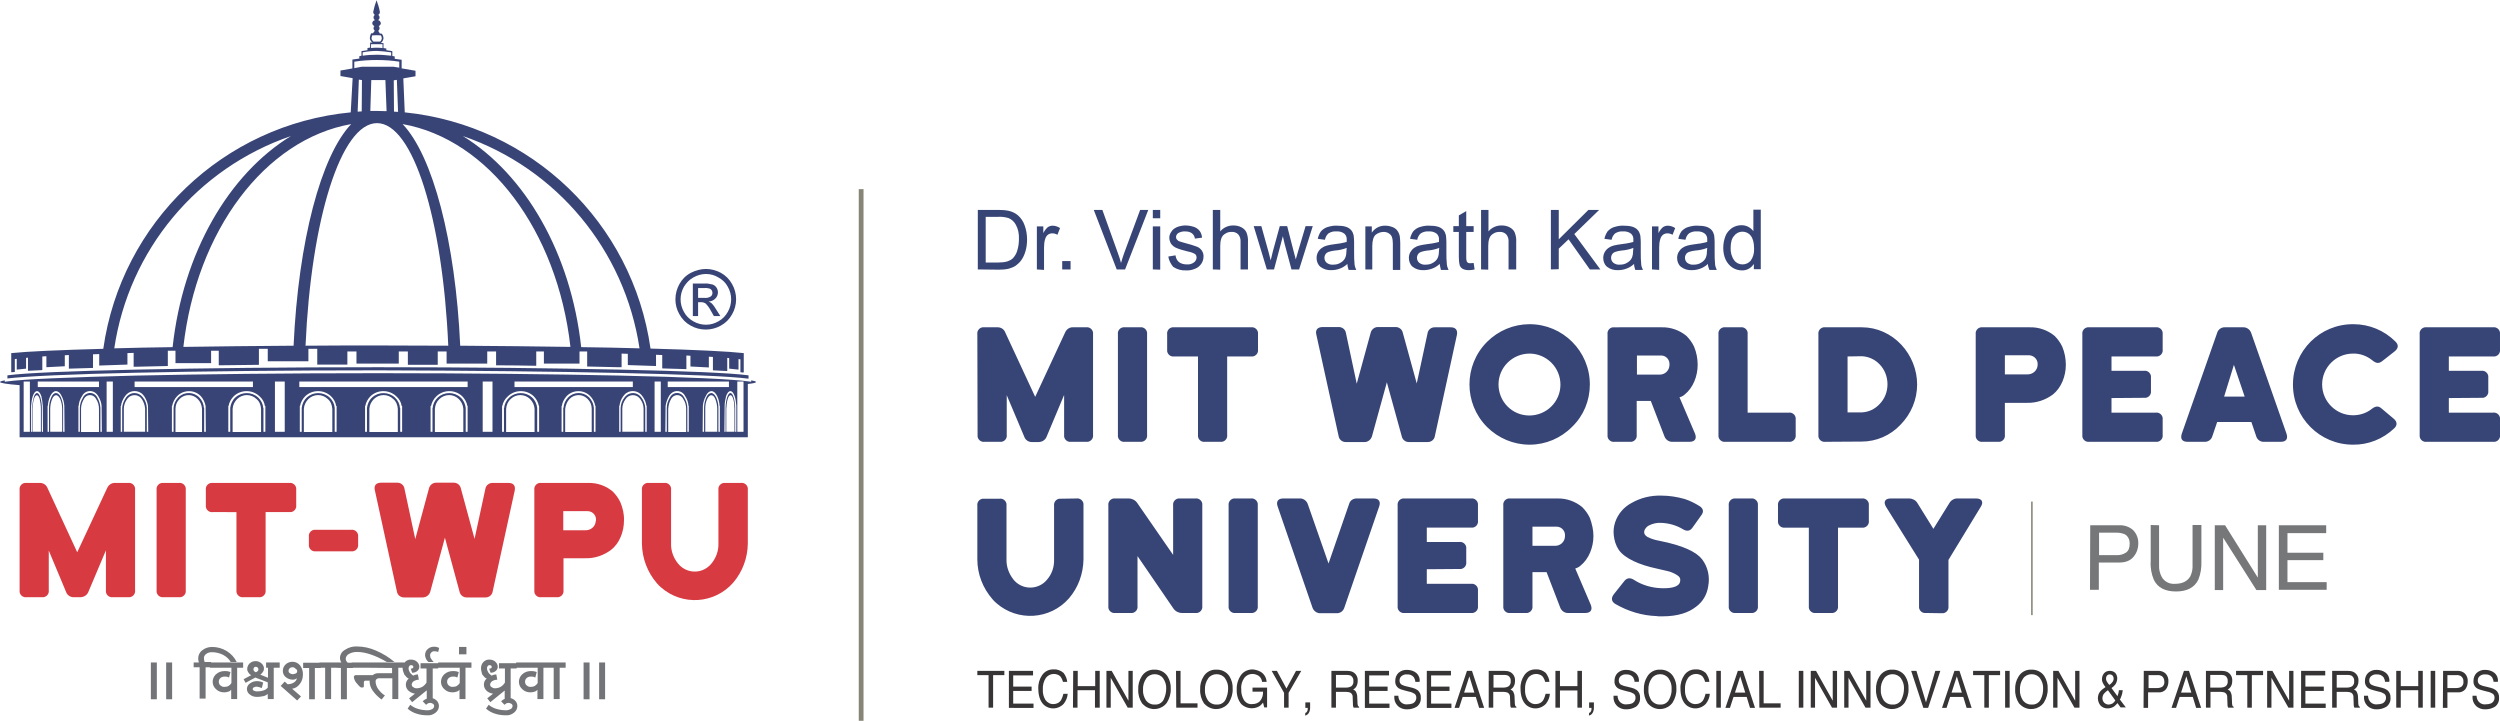 <?xml version="1.0" encoding="utf-8"?>
<!-- Generator: Adobe Illustrator 26.0.1, SVG Export Plug-In . SVG Version: 6.00 Build 0)  -->
<svg version="1.1" id="Layer_1" xmlns="http://www.w3.org/2000/svg" xmlns:xlink="http://www.w3.org/1999/xlink" x="0px" y="0px"
	 viewBox="0 0 1045.7 301.5" style="enable-background:new 0 0 1045.7 301.5;" xml:space="preserve">
<style type="text/css">
	.st0{fill:#878575;}
	.st1{fill:#757779;}
	.st2{fill:#373435;}
	.st3{fill:#374576;}
	.st4{fill:none;stroke:#878575;stroke-width:0.65;stroke-miterlimit:10;}
	.st5{fill:#727477;}
	.st6{fill-rule:evenodd;clip-rule:evenodd;fill:#384476;}
	.st7{fill:#D73B41;}
	.st8{fill:#384476;}
</style>
<polygon class="st0" points="359.2,301.5 359.2,79.1 361.2,79.1 361.2,301.5 "/>
<path class="st1" d="M874.3,219.7h12.1c2.1-0.1,4.2,0.6,5.8,2c1.5,1.5,2.3,3.6,2.2,5.7c0,2-0.7,4-2,5.5c-1.3,1.6-3.3,2.4-6,2.4h-8.5
	v11.4h-3.7L874.3,219.7L874.3,219.7z M888.6,223.4c-1.1-0.4-2.2-0.6-3.3-0.6H878v9.4h7.3c1.4,0.1,2.8-0.3,4-1.1
	c1-0.7,1.5-1.9,1.5-3.7C890.8,225.5,890,224.1,888.6,223.4L888.6,223.4z M903.1,219.7v16.7c-0.1,1.7,0.3,3.4,1.1,4.9
	c1.1,2,3.3,3.1,5.6,2.9c3.1,0,5.2-1.1,6.4-3.2c0.7-1.5,1-3.1,0.9-4.7v-16.7h3.7v15.2c0.1,2.6-0.3,5.3-1.3,7.7
	c-1.6,3.3-4.8,4.9-9.3,4.9c-4.6,0-7.7-1.6-9.3-4.9c-1-2.4-1.5-5.1-1.3-7.7v-15.2L903.1,219.7L903.1,219.7z M926.4,219.7h4.3
	l13.7,21.9v-21.9h3.5v27.1h-4.1l-13.9-21.9v21.9h-3.5V219.7z M953.2,219.7H973v3.3h-16.2v8.2h15v3.1h-15v9.2h16.4v3.2h-20V219.7z"/>
<path class="st2" d="M420.1,280.6v1.8h-4.7V296h-1.9v-13.6h-4.7v-1.8H420.1z M422,280.6h10.1v1.9h-8.3v4.7h7.7v1.8h-7.7v5.3h8.5v1.8
	H422V280.6z M446.4,285.2h-1.8c-0.2-0.9-0.6-1.7-1.2-2.4c-0.7-0.6-1.7-0.9-2.6-0.9c-1.3,0-2.5,0.6-3.3,1.6c-1,1.5-1.4,3.2-1.3,4.9
	c-0.1,1.6,0.3,3.1,1.1,4.4c0.8,1.1,2.1,1.8,3.4,1.7c1.3,0,2.5-0.6,3.2-1.8c0.4-0.8,0.7-1.6,0.9-2.5h1.8c-0.1,1.5-0.7,2.9-1.6,4.1
	c-2.2,2.5-6,2.7-8.4,0.5l-0.1-0.1c-1.4-1.4-2.2-3.7-2.2-6.7c-0.1-2,0.5-4,1.6-5.6s2.9-2.5,4.9-2.4c1.5-0.1,3,0.5,4.1,1.5
	C445.7,282.6,446.3,283.9,446.4,285.2L446.4,285.2z M448.9,280.6h1.9v6.4h7.3v-6.4h1.9V296h-2v-7.3h-7.3v7.3h-1.9L448.9,280.6z
	 M462.8,280.6h2.2l7,12.5v-12.5h1.8V296h-2.1l-7.1-12.5V296h-1.8V280.6z M488.3,282.8c1,1.6,1.5,3.4,1.4,5.3c0.1,2-0.5,4-1.6,5.8
	c-2.1,2.9-6.2,3.6-9.2,1.4c-0.4-0.3-0.8-0.7-1.2-1.1c-1.1-1.7-1.7-3.7-1.6-5.8c-0.1-1.9,0.4-3.8,1.4-5.4c1.1-1.9,3.2-3,5.3-2.9
	C485,280,487.1,281,488.3,282.8L488.3,282.8z M487.8,288.1c0.1-1.6-0.4-3.1-1.3-4.4c-0.8-1.1-2.1-1.7-3.5-1.7s-2.7,0.6-3.5,1.7
	c-1,1.4-1.5,3.1-1.4,4.9c-0.1,1.5,0.4,3,1.2,4.3c0.9,1.2,2.3,1.9,3.8,1.8c1.5,0.1,2.9-0.7,3.6-2
	C487.4,291.2,487.8,289.7,487.8,288.1L487.8,288.1z M491.9,280.6h1.9v13.6h7.1v1.8H492L491.9,280.6L491.9,280.6z M514.2,282.8
	c1,1.6,1.5,3.4,1.4,5.3c0.1,2-0.5,4-1.6,5.8c-2.1,2.9-6.2,3.6-9.2,1.4c-0.4-0.3-0.8-0.7-1.2-1.1c-1.1-1.7-1.7-3.7-1.6-5.8
	c-0.1-1.9,0.4-3.8,1.4-5.4c1.1-1.9,3.2-3,5.3-2.9C510.9,280,513,281,514.2,282.8L514.2,282.8z M513.7,288.1c0.1-1.6-0.4-3.1-1.3-4.4
	c-0.8-1.1-2.1-1.7-3.5-1.7s-2.7,0.6-3.5,1.7c-1,1.4-1.5,3.1-1.4,4.9c-0.1,1.5,0.4,3,1.2,4.3c0.9,1.2,2.3,1.9,3.8,1.8
	c1.5,0.1,2.9-0.7,3.6-2C513.3,291.2,513.7,289.7,513.7,288.1L513.7,288.1z M527.3,281c1.5,0.9,2.4,2.5,2.5,4.2h-1.9
	c-0.1-1-0.6-1.9-1.4-2.5c-0.8-0.5-1.7-0.8-2.7-0.8c-1.3,0-2.5,0.6-3.3,1.6c-1,1.4-1.5,3.1-1.3,4.8c-0.1,1.6,0.3,3.1,1.1,4.5
	c0.8,1.2,2.1,1.9,3.6,1.7c1.2,0,2.3-0.4,3.1-1.2c0.9-1.1,1.4-2.5,1.3-4h-4.4v-1.7h6.1v8.3h-1.2l-0.5-2c-0.5,0.6-1,1.2-1.7,1.6
	c-2.4,1.3-5.4,0.9-7.4-1c-1.4-1.7-2-3.9-1.9-6.1c-0.1-2.2,0.6-4.4,1.9-6.2c1.1-1.4,2.9-2.2,4.7-2.2
	C525.1,280.1,526.2,280.4,527.3,281L527.3,281z M531.9,280.6h2.2l4,7.4l4-7.4h2.2l-5.3,9.2v6.2h-1.9v-6.2L531.9,280.6z M546,298.2
	c0.4-0.1,0.7-0.4,0.9-1c0.1-0.3,0.1-0.6,0.1-0.9v-0.1v-0.1h-1v-2.3h2v2.1c0,0.8-0.1,1.5-0.5,2.2c-0.3,0.6-0.9,1.1-1.6,1.2L546,298.2
	z M563.2,287.6c0.7,0,1.5-0.2,2.1-0.6c0.6-0.5,0.9-1.3,0.8-2.1c0.1-0.9-0.3-1.8-1.1-2.3c-0.5-0.2-1-0.3-1.6-0.3h-4.6v5.3H563.2z
	 M556.9,280.6h6.4c0.9,0,1.8,0.1,2.6,0.5c1.3,0.7,2.1,2.1,2,3.6c0,0.8-0.1,1.6-0.5,2.3c-0.3,0.6-0.8,1.1-1.4,1.4
	c0.5,0.2,0.9,0.5,1.2,1c0.3,0.6,0.5,1.3,0.5,2l0.1,2.1c0,0.4,0,0.9,0.1,1.3c0,0.4,0.3,0.7,0.6,0.9v0.3h-2.3
	c-0.1-0.2-0.1-0.3-0.2-0.5c-0.1-0.4-0.1-0.8-0.1-1.2l-0.1-2.6c0.1-0.8-0.3-1.6-1-2c-0.5-0.2-1.1-0.3-1.7-0.3h-4.3v6.6h-1.9
	L556.9,280.6L556.9,280.6z M570.9,280.6H581v1.9h-8.3v4.7h7.7v1.8h-7.7v5.3h8.5v1.8h-10.3V280.6z M584.9,291c0,0.7,0.2,1.5,0.6,2.1
	c0.7,1.1,2,1.7,3.3,1.5c0.7,0,1.3-0.1,1.9-0.3c1-0.3,1.7-1.3,1.7-2.3c0.1-0.7-0.2-1.4-0.7-1.8c-0.7-0.4-1.5-0.8-2.3-0.9l-1.9-0.5
	c-0.9-0.2-1.8-0.5-2.6-1c-0.9-0.7-1.4-1.8-1.3-2.9c0-1.3,0.4-2.5,1.3-3.4c1-0.9,2.3-1.4,3.7-1.3c1.3,0,2.7,0.4,3.7,1.2
	c1.1,0.9,1.7,2.3,1.5,3.8H592c0-0.7-0.3-1.3-0.6-1.9c-0.7-0.9-1.8-1.3-2.9-1.2c-0.9-0.1-1.7,0.2-2.4,0.8c-0.5,0.5-0.7,1.1-0.7,1.8
	c0,0.7,0.3,1.3,0.9,1.7c0.8,0.4,1.7,0.7,2.5,0.8l2,0.5c0.8,0.2,1.5,0.5,2.2,1c0.9,0.8,1.4,1.9,1.3,3.2c0.1,1.4-0.5,2.8-1.7,3.7
	c-1.2,0.7-2.5,1.1-3.9,1.1c-1.5,0.1-3-0.4-4.1-1.5c-1-1-1.5-2.4-1.4-3.9V291H584.9L584.9,291z M596.8,280.6h10.1v1.9h-8.3v4.7h7.7
	v1.8h-7.7v5.3h8.5v1.8h-10.3V280.6z M616.7,289.7l-2.1-6.8l-2.2,6.8H616.7z M613.6,280.6h2.1l5.1,15.5h-2.1l-1.4-4.6h-5.5l-1.5,4.6
	h-1.9L613.6,280.6z M629,287.6c0.7,0,1.5-0.2,2.1-0.6c0.6-0.5,0.9-1.3,0.8-2.1c0.1-0.9-0.3-1.8-1.1-2.3c-0.5-0.2-1-0.3-1.5-0.3h-4.6
	v5.3H629z M622.7,280.6h6.4c0.9,0,1.8,0.1,2.6,0.5c1.3,0.7,2.1,2.1,2,3.6c0,0.8-0.1,1.6-0.5,2.3c-0.3,0.6-0.8,1.1-1.4,1.4
	c0.5,0.2,0.9,0.5,1.2,1c0.3,0.6,0.5,1.3,0.5,2l0.1,2.1c0,0.4,0,0.9,0.1,1.3c0,0.4,0.3,0.7,0.6,0.9v0.3H632c-0.1-0.2-0.1-0.3-0.2-0.5
	c-0.1-0.4-0.1-0.8-0.1-1.2l-0.1-2.6c0.1-0.8-0.3-1.6-1-2c-0.5-0.2-1.1-0.3-1.7-0.3h-4.3v6.6h-1.9V280.6L622.7,280.6z M648.1,285.2
	h-1.8c-0.2-0.9-0.6-1.7-1.2-2.4c-0.7-0.6-1.7-0.9-2.6-0.9c-1.3,0-2.5,0.6-3.3,1.6c-1,1.5-1.4,3.2-1.3,4.9c-0.1,1.6,0.3,3.1,1.1,4.4
	c0.8,1.1,2.1,1.8,3.4,1.7c1.3,0,2.5-0.6,3.2-1.8c0.4-0.8,0.7-1.6,0.9-2.5h1.8c-0.1,1.5-0.7,2.9-1.6,4.1c-2.2,2.5-6,2.7-8.4,0.5
	l-0.1-0.1c-1.4-1.4-2.2-3.7-2.2-6.7c-0.1-2,0.5-4,1.6-5.6s2.9-2.5,4.9-2.4c1.5-0.1,3,0.5,4.1,1.5C647.4,282.6,648,283.9,648.1,285.2
	L648.1,285.2z M650.6,280.6h1.9v6.4h7.3v-6.4h1.9V296h-1.9v-7.2h-7.3v7.2h-1.9V280.6z M664.7,298.2c0.4-0.1,0.7-0.4,0.9-1
	c0.1-0.3,0.1-0.6,0.1-0.9v-0.1v-0.1h-1v-2.3h2v2.1c0,0.8-0.1,1.5-0.5,2.2c-0.3,0.6-0.9,1.1-1.6,1.2L664.7,298.2L664.7,298.2z
	 M676.6,291c0,0.7,0.2,1.5,0.6,2.1c0.7,1.1,2,1.7,3.3,1.5c0.7,0,1.3-0.1,1.9-0.3c1-0.3,1.7-1.3,1.7-2.3c0.1-0.7-0.2-1.4-0.7-1.8
	c-0.7-0.4-1.5-0.8-2.3-0.9l-1.9-0.5c-0.9-0.2-1.8-0.5-2.6-1c-0.9-0.7-1.4-1.8-1.3-2.9c0-1.3,0.4-2.5,1.3-3.4c1-0.9,2.3-1.4,3.7-1.3
	c1.3,0,2.7,0.4,3.7,1.2c1.1,0.9,1.7,2.3,1.5,3.8h-1.8c0-0.7-0.3-1.3-0.6-1.9c-0.7-0.9-1.8-1.3-2.9-1.2c-0.9-0.1-1.7,0.2-2.4,0.8
	c-0.5,0.5-0.7,1.1-0.7,1.8c0,0.7,0.3,1.3,0.9,1.7c0.8,0.4,1.7,0.7,2.5,0.8l2,0.5c0.8,0.2,1.5,0.5,2.2,1c0.9,0.8,1.4,1.9,1.3,3.2
	c0.1,1.4-0.5,2.8-1.7,3.7c-1.2,0.7-2.5,1.1-3.9,1.1c-1.5,0.1-3-0.4-4.1-1.5c-1-1-1.5-2.4-1.4-3.9V291H676.6L676.6,291z M699.8,282.8
	c1,1.6,1.5,3.4,1.4,5.3c0.1,2-0.5,4-1.6,5.8c-2.1,2.9-6.2,3.6-9.2,1.4c-0.4-0.3-0.8-0.7-1.2-1.1c-1.1-1.7-1.7-3.7-1.6-5.8
	c-0.1-1.9,0.4-3.8,1.4-5.4c1.1-1.9,3.2-3,5.3-2.9C696.5,280,698.6,281,699.8,282.8L699.8,282.8z M699.2,288.1
	c0.1-1.6-0.4-3.1-1.3-4.4c-0.8-1.1-2.1-1.7-3.5-1.7s-2.7,0.6-3.5,1.7c-1,1.4-1.5,3.1-1.4,4.9c-0.1,1.5,0.4,3,1.2,4.3
	c0.9,1.2,2.3,1.9,3.8,1.8c1.5,0.1,2.9-0.7,3.6-2C698.9,291.2,699.3,289.7,699.2,288.1L699.2,288.1z M715,285.2h-1.8
	c-0.2-0.9-0.6-1.7-1.2-2.4c-0.7-0.6-1.7-0.9-2.6-0.9c-1.3,0-2.5,0.6-3.3,1.6c-1,1.5-1.4,3.2-1.3,4.9c-0.1,1.6,0.3,3.1,1.1,4.4
	c0.8,1.1,2.1,1.8,3.4,1.7c1.3,0,2.5-0.6,3.2-1.8c0.4-0.8,0.7-1.6,0.9-2.5h1.8c-0.1,1.5-0.7,2.9-1.6,4.1c-2.2,2.5-6,2.7-8.4,0.5
	l-0.1-0.1c-1.4-1.4-2.2-3.7-2.2-6.7c-0.1-2,0.5-4,1.6-5.6s2.9-2.5,4.9-2.4c1.5-0.1,3,0.5,4.1,1.5C714.3,282.6,714.9,283.9,715,285.2
	L715,285.2z M717.9,280.6h1.9V296h-1.9V280.6z M730,289.7l-2.1-6.8l-2.2,6.8H730z M726.9,280.6h2.1l5.1,15.5H732l-1.4-4.6h-5.5
	l-1.5,4.6h-1.9L726.9,280.6z M735.8,280.6h1.9v13.6h7.1v1.8h-8.9L735.8,280.6L735.8,280.6z M752.4,280.6h1.9V296h-1.9V280.6z
	 M757.4,280.6h2.2l7,12.5v-12.5h1.8V296h-2.1l-7.1-12.5V296h-1.8L757.4,280.6L757.4,280.6z M771.4,280.6h2.2l7,12.5v-12.5h1.8V296
	h-2.1l-7.1-12.5V296h-1.8L771.4,280.6L771.4,280.6z M796.9,282.8c1,1.6,1.5,3.4,1.4,5.3c0.1,2-0.5,4-1.6,5.8
	c-2.1,2.9-6.2,3.6-9.2,1.4c-0.4-0.3-0.8-0.7-1.2-1.1c-1.1-1.7-1.7-3.7-1.6-5.8c-0.1-1.9,0.4-3.8,1.4-5.4c1.1-1.9,3.2-3,5.3-2.9
	C793.6,280,795.7,281,796.9,282.8L796.9,282.8z M796.4,288.1c0.1-1.6-0.4-3.1-1.3-4.4c-0.8-1.1-2.1-1.7-3.5-1.7s-2.7,0.6-3.5,1.7
	c-1,1.4-1.5,3.1-1.4,4.9c-0.1,1.5,0.4,3,1.2,4.3c0.9,1.2,2.3,1.9,3.8,1.8c1.5,0.1,2.9-0.7,3.6-2C796,291.2,796.4,289.7,796.4,288.1
	L796.4,288.1z M801.6,280.6l4,13.2l3.9-13.2h2.1l-5.1,15.5h-2l-5.1-15.5H801.6z M820.6,289.7l-2.1-6.8l-2.2,6.8H820.6z M817.5,280.6
	h2.1l5.1,15.5h-2.1l-1.4-4.6h-5.5l-1.5,4.6h-1.9L817.5,280.6z M836.6,280.6v1.8h-4.7V296H830v-13.6h-4.7v-1.8H836.6z M838.7,280.6
	h1.9V296h-1.9V280.6z M855.1,282.8c1,1.6,1.5,3.4,1.4,5.3c0.1,2-0.5,4-1.6,5.8c-2.1,2.9-6.2,3.6-9.2,1.4c-0.4-0.3-0.8-0.7-1.2-1.1
	c-1.1-1.7-1.7-3.7-1.6-5.8c-0.1-1.9,0.4-3.8,1.4-5.4c1.1-1.9,3.2-3,5.3-2.9C851.8,280,853.9,281,855.1,282.8L855.1,282.8z
	 M854.6,288.1c0.1-1.6-0.4-3.1-1.3-4.4c-0.8-1.1-2.1-1.7-3.5-1.7s-2.7,0.6-3.5,1.7c-1,1.4-1.5,3.1-1.4,4.9c-0.1,1.5,0.4,3,1.2,4.3
	c0.9,1.2,2.3,1.9,3.8,1.8c1.5,0.1,2.9-0.7,3.6-2C854.3,291.2,854.6,289.7,854.6,288.1L854.6,288.1z M858.8,280.6h2.2l7,12.5v-12.5
	h1.8V296h-2.1l-7.1-12.5V296h-1.8L858.8,280.6L858.8,280.6z M896.7,280.6h6.2c1.1,0,2.2,0.4,3,1.2c0.8,0.9,1.2,2.1,1.1,3.3
	c0,1.1-0.3,2.2-1,3.2c-0.8,0.9-1.9,1.4-3.1,1.3h-4.4v6.5h-1.9L896.7,280.6L896.7,280.6z M904.1,282.7c-0.5-0.2-1.1-0.4-1.7-0.3h-3.7
	v5.4h3.7c0.7,0,1.5-0.2,2.1-0.6c0.6-0.5,0.9-1.3,0.8-2.1C905.3,284.1,904.9,283.2,904.1,282.7L904.1,282.7z M916.6,289.7l-2.1-6.8
	l-2.2,6.8H916.6z M913.5,280.6h2.1l5.1,15.5h-2.1l-1.4-4.6h-5.5l-1.5,4.6h-1.9L913.5,280.6L913.5,280.6z M928.9,287.6
	c0.7,0,1.5-0.2,2.1-0.6c0.6-0.5,0.9-1.3,0.8-2.1c0.1-0.9-0.3-1.8-1.1-2.3c-0.5-0.2-1-0.3-1.6-0.3h-4.6v5.3H928.9L928.9,287.6z
	 M922.7,280.6h6.4c0.9,0,1.8,0.1,2.6,0.5c1.3,0.7,2.1,2.1,2,3.6c0,0.8-0.1,1.6-0.5,2.3c-0.3,0.6-0.8,1.1-1.4,1.4
	c0.5,0.2,0.9,0.5,1.2,1c0.3,0.6,0.5,1.3,0.5,2l0.1,2.1c0,0.4,0,0.9,0.1,1.3c0,0.4,0.3,0.7,0.6,0.9v0.3H932c-0.1-0.2-0.1-0.3-0.2-0.5
	c-0.1-0.4-0.1-0.8-0.1-1.2l-0.1-2.6c0.1-0.8-0.3-1.6-1-2c-0.5-0.2-1.1-0.3-1.7-0.3h-4.3v6.6h-1.9L922.7,280.6L922.7,280.6z
	 M946.6,280.6v1.8h-4.7V296H940v-13.6h-4.7v-1.8H946.6z M948.3,280.6h2.2l7,12.5v-12.5h1.8V296h-2.1l-7.1-12.5V296h-1.8L948.3,280.6
	L948.3,280.6z M962.5,280.6h10.1v1.9h-8.3v4.7h7.7v1.8h-7.7v5.3h8.5v1.8h-10.3V280.6z M981.8,287.6c0.7,0,1.5-0.2,2.1-0.6
	c0.6-0.5,0.9-1.3,0.8-2.1c0.1-0.9-0.3-1.8-1.1-2.3c-0.5-0.2-1-0.3-1.6-0.3h-4.6v5.3H981.8L981.8,287.6z M975.5,280.6h6.4
	c0.9,0,1.8,0.1,2.6,0.5c1.3,0.7,2.1,2.1,2,3.6c0,0.8-0.1,1.6-0.5,2.3c-0.3,0.6-0.8,1.1-1.4,1.4c0.5,0.2,0.9,0.5,1.2,1
	c0.3,0.6,0.5,1.3,0.5,2l0.1,2.1c0,0.4,0,0.9,0.1,1.3c0,0.4,0.3,0.7,0.6,0.9v0.3h-2.3c-0.1-0.2-0.1-0.3-0.2-0.5
	c-0.1-0.4-0.1-0.8-0.1-1.2l-0.1-2.6c0.1-0.8-0.3-1.6-1-2c-0.5-0.2-1.1-0.3-1.7-0.3h-4.3v6.6h-1.9L975.5,280.6L975.5,280.6z
	 M990.5,291c0,0.7,0.2,1.5,0.6,2.1c0.7,1.1,2,1.7,3.3,1.5c0.7,0,1.3-0.1,1.9-0.3c1-0.3,1.7-1.3,1.7-2.3c0.1-0.7-0.2-1.4-0.7-1.8
	c-0.7-0.4-1.5-0.8-2.3-0.9l-1.9-0.5c-0.9-0.2-1.8-0.5-2.6-1c-0.9-0.7-1.4-1.8-1.3-2.9c0-1.3,0.4-2.5,1.3-3.4c1-0.9,2.3-1.4,3.7-1.3
	c1.3,0,2.7,0.4,3.7,1.2c1.1,0.9,1.7,2.3,1.5,3.8h-1.8c0-0.7-0.3-1.3-0.6-1.9c-0.7-0.9-1.8-1.3-2.9-1.2c-0.9-0.1-1.7,0.2-2.4,0.8
	c-0.5,0.5-0.7,1.1-0.7,1.8c0,0.7,0.3,1.3,0.9,1.7c0.8,0.4,1.7,0.7,2.5,0.8l2,0.5c0.8,0.2,1.5,0.5,2.2,1c0.9,0.8,1.4,1.9,1.3,3.2
	c0.1,1.4-0.5,2.8-1.7,3.7c-1.2,0.7-2.5,1.1-3.9,1.1c-1.5,0.1-3-0.4-4.1-1.5c-1-1-1.5-2.4-1.4-3.9V291H990.5L990.5,291z
	 M1002.3,280.6h1.9v6.4h7.3v-6.4h1.9V296h-1.9v-7.3h-7.3v7.3h-1.9V280.6z M1016.7,280.6h1.9V296h-1.9V280.6z M1021.9,280.6h6.2
	c1.1,0,2.2,0.4,3,1.2c0.8,0.9,1.2,2.1,1.1,3.3c0,1.1-0.3,2.2-1,3.2c-0.8,0.9-1.9,1.4-3.1,1.3h-4.4v6.5h-1.9L1021.9,280.6z
	 M1029.2,282.7c-0.5-0.2-1.1-0.4-1.7-0.3h-3.8v5.4h3.8c0.7,0,1.5-0.2,2.1-0.6c0.6-0.5,0.9-1.3,0.8-2.1
	C1030.5,284.1,1030,283.2,1029.2,282.7L1029.2,282.7z M883.5,285.4c0.4-0.5,0.6-1,0.6-1.6c0-0.4-0.1-0.8-0.4-1.2
	c-0.3-0.3-0.7-0.5-1.1-0.5c-0.6-0.1-1.2,0.2-1.5,0.8c-0.1,0.3-0.2,0.6-0.2,0.9c0,0.4,0.1,0.9,0.3,1.2c0.3,0.5,0.7,1.1,1.1,1.5
	C882.7,286.2,883.1,285.9,883.5,285.4L883.5,285.4z M884.8,293l-3.1-4.3c-0.6,0.4-1.2,0.9-1.7,1.5c-0.4,0.6-0.6,1.2-0.6,1.9
	c0,0.7,0.3,1.4,0.8,1.9c0.5,0.4,1.1,0.7,1.7,0.7c0.6,0,1.3-0.2,1.8-0.5C884.1,293.9,884.5,293.5,884.8,293L884.8,293z M879.2,284.1
	c0-0.9,0.3-1.8,0.9-2.5c0.6-0.7,1.5-1,2.4-1s1.7,0.3,2.3,0.9c0.5,0.6,0.8,1.4,0.8,2.2c0,0.9-0.3,1.9-0.8,2.6c-0.5,0.6-1,1.1-1.6,1.5
	l2.5,3.4c0.2-0.6,0.3-1,0.4-1.3c0.1-0.3,0.1-0.7,0.2-1.2h1.6c-0.1,1-0.3,1.9-0.7,2.8c-0.1,0.4-0.3,0.8-0.5,1.1l0,0l2.5,3.3H887
	l-1.3-1.8c-0.4,0.5-0.9,1-1.4,1.4c-0.8,0.5-1.7,0.8-2.6,0.8c-1.2,0.1-2.4-0.4-3.2-1.3c-0.6-0.8-1-1.9-1-2.9c0-1.1,0.3-2.1,1-2.9
	c0.6-0.7,1.4-1.3,2.2-1.8c-0.5-0.6-0.9-1.2-1.2-1.9C879.3,285.1,879.2,284.6,879.2,284.1L879.2,284.1z M1035.9,291
	c0,0.7,0.2,1.5,0.6,2.1c0.7,1.1,2,1.7,3.3,1.5c0.7,0,1.3-0.1,1.9-0.3c1-0.3,1.7-1.3,1.7-2.3c0.1-0.7-0.2-1.4-0.7-1.8
	c-0.7-0.4-1.5-0.8-2.3-0.9l-1.9-0.5c-0.9-0.2-1.8-0.5-2.6-1c-0.9-0.7-1.4-1.8-1.3-2.9c0-1.3,0.4-2.5,1.3-3.4c1-0.9,2.3-1.4,3.7-1.3
	c1.3,0,2.7,0.4,3.7,1.2c1.1,0.9,1.7,2.3,1.5,3.8h-1.8c0-0.7-0.3-1.3-0.6-1.9c-0.7-0.9-1.8-1.3-2.9-1.2c-0.9-0.1-1.7,0.2-2.4,0.8
	c-0.5,0.5-0.7,1.1-0.7,1.8c0,0.7,0.3,1.3,0.9,1.7c0.8,0.4,1.7,0.7,2.5,0.8l2,0.5c0.8,0.2,1.5,0.5,2.2,1c0.9,0.8,1.4,1.9,1.3,3.2
	c0.1,1.4-0.5,2.8-1.7,3.7c-1.2,0.7-2.5,1.1-3.9,1.1c-1.5,0.1-3-0.4-4.1-1.5c-1-1-1.5-2.4-1.4-3.9V291H1035.9L1035.9,291z"/>
<path class="st3" d="M409,112.7V87.8h8.6c1.5,0,3,0.1,4.4,0.4c1.3,0.3,2.6,0.9,3.7,1.8c1.3,1.1,2.3,2.6,2.9,4.3c0.7,1.9,1,3.9,1,5.9
	c0,1.7-0.2,3.4-0.7,5c-0.4,1.3-0.9,2.5-1.7,3.6c-0.6,0.9-1.4,1.6-2.3,2.3c-0.9,0.6-1.9,1-3,1.3c-1.3,0.3-2.7,0.4-4,0.4L409,112.7z
	 M412.3,109.8h5.3c1.3,0,2.6-0.1,3.9-0.5c0.8-0.3,1.6-0.7,2.2-1.3c0.8-0.9,1.5-2,1.8-3.2c0.5-1.6,0.7-3.2,0.7-4.8
	c0.1-2.1-0.3-4.2-1.3-6c-0.7-1.3-1.8-2.3-3.1-2.8c-1.4-0.4-2.8-0.6-4.3-0.5h-5.2V109.8z M433.7,112.7v-18h2.7v2.8
	c0.5-1,1.1-1.8,1.9-2.5c0.6-0.4,1.3-0.6,2-0.6c1.1,0,2.2,0.4,3.1,1l-1.1,2.8c-0.7-0.4-1.4-0.6-2.2-0.6c-0.6,0-1.3,0.2-1.8,0.6
	s-0.9,1-1.1,1.7c-0.4,1.2-0.5,2.4-0.5,3.6v9.4L433.7,112.7z M444.3,112.7v-3.5h3.5v3.5H444.3z M467.1,112.7l-9.6-24.9h3.6l6.5,18.1
	c0.5,1.4,1,2.8,1.3,4.1c0.4-1.4,0.8-2.7,1.3-4.1l6.7-18.1h3.4l-9.7,24.9H467.1z M482.2,91.3v-3.5h3.1v3.5H482.2z M482.2,112.7v-18
	h3.1v18.1L482.2,112.7L482.2,112.7z M488.7,107.3l3-0.5c0.1,1.1,0.6,2.1,1.4,2.8c0.9,0.7,2.1,1,3.3,1c1.1,0.1,2.2-0.2,3.1-0.9
	c0.6-0.5,1-1.2,1-2c0-0.7-0.3-1.3-0.9-1.6c-1-0.5-2-0.8-3.1-1c-1.6-0.4-3.1-0.8-4.7-1.5c-0.8-0.4-1.5-1-2-1.7
	c-0.4-0.7-0.7-1.6-0.7-2.4s0.2-1.5,0.6-2.2s0.9-1.3,1.5-1.7c0.6-0.4,1.2-0.7,1.9-0.9c0.9-0.2,1.7-0.4,2.6-0.4c1.3,0,2.5,0.2,3.7,0.6
	c0.9,0.3,1.8,0.9,2.4,1.7c0.6,0.8,0.9,1.8,1,2.8l-3,0.4c-0.1-0.9-0.5-1.6-1.2-2.2c-0.8-0.6-1.8-0.8-2.8-0.8c-1-0.1-2.1,0.2-3,0.7
	c-0.5,0.4-0.9,1-0.9,1.6c0,0.4,0.1,0.8,0.4,1.1c0.3,0.4,0.7,0.7,1.2,0.8c0.3,0.1,1.2,0.4,2.7,0.8s3,0.8,4.5,1.4
	c0.8,0.3,1.5,0.9,2,1.6c0.5,0.8,0.8,1.7,0.7,2.6c0,1-0.3,2-0.9,2.9s-1.5,1.7-2.6,2.1c-1.2,0.5-2.5,0.8-3.8,0.7
	c-1.9,0.1-3.8-0.4-5.4-1.5C489.8,110.5,488.9,109,488.7,107.3L488.7,107.3z M507.3,112.7V87.8h3.1v9c1.3-1.6,3.3-2.5,5.4-2.5
	c1.2,0,2.4,0.2,3.5,0.8c0.9,0.5,1.7,1.2,2.1,2.2c0.5,1.3,0.7,2.7,0.6,4v11.4h-3.1v-11.4c0.1-1.2-0.2-2.4-1-3.3
	c-0.7-0.7-1.8-1.1-2.8-1c-0.9,0-1.8,0.2-2.5,0.7c-0.8,0.4-1.4,1.1-1.7,1.9c-0.4,1.1-0.5,2.2-0.5,3.3v9.9L507.3,112.7L507.3,112.7z
	 M529.9,112.7l-5.5-18.1h3.2l2.9,10.4l1,3.9c0-0.2,0.4-1.4,0.9-3.7l2.9-10.6h3.1l2.7,10.5l0.9,3.4l1-3.5l3.1-10.4h3l-5.7,18.1h-3.2
	l-2.9-10.8l-0.7-3.1l-3.7,13.9L529.9,112.7L529.9,112.7z M563.6,110.4c-1,0.9-2.1,1.6-3.3,2c-1.1,0.4-2.2,0.6-3.4,0.6
	c-1.7,0.1-3.3-0.4-4.6-1.4c-1.1-0.9-1.6-2.3-1.6-3.7c0-1.7,0.8-3.2,2.2-4.2c0.7-0.5,1.4-0.8,2.2-1c0.9-0.2,1.8-0.4,2.7-0.5
	c1.8-0.2,3.7-0.5,5.5-1c0-0.4,0-0.7,0-0.8c0.1-1-0.2-1.9-0.9-2.6c-1-0.8-2.2-1.1-3.5-1c-1.1-0.1-2.2,0.2-3.2,0.8
	c-0.8,0.7-1.3,1.6-1.5,2.7l-3-0.4c0.2-1.1,0.7-2.2,1.3-3.1c0.7-0.8,1.7-1.5,2.7-1.8c1.3-0.4,2.7-0.7,4.1-0.6c1.3,0,2.6,0.1,3.8,0.5
	c0.8,0.3,1.5,0.7,2.1,1.4c0.5,0.6,0.8,1.3,1,2.1c0.1,0.9,0.2,1.9,0.2,2.8v4.1c0,1.8,0,3.6,0.2,5.4c0.1,0.8,0.4,1.5,0.7,2.2h-3.2
	C563.8,112,563.6,111.2,563.6,110.4L563.6,110.4z M563.3,103.7c-1.6,0.6-3.3,1-5,1.1c-0.9,0.1-1.8,0.3-2.7,0.6
	c-0.5,0.2-0.9,0.5-1.2,1c-0.7,1.1-0.5,2.6,0.5,3.5c0.8,0.6,1.7,0.9,2.7,0.8c1.1,0,2.2-0.2,3.1-0.8c0.9-0.5,1.6-1.2,2-2.1
	c0.4-1,0.5-2,0.5-3L563.3,103.7L563.3,103.7z M571.1,112.7v-18h2.7v2.6c1.3-1.9,3.4-3,5.7-2.9c1,0,2,0.2,3,0.6
	c0.8,0.3,1.5,0.8,2,1.5s0.8,1.4,1,2.3c0.1,1,0.2,2,0.2,3v11.1h-3.1v-11c0-0.9-0.1-1.9-0.4-2.8c-0.2-0.6-0.7-1.1-1.3-1.5
	s-1.4-0.6-2.1-0.6c-1.2,0-2.4,0.4-3.4,1.2c-0.9,0.8-1.4,2.4-1.4,4.7v9.8C574,112.7,571.1,112.7,571.1,112.7z M602.2,110.4
	c-1,0.9-2.1,1.6-3.3,2c-1.1,0.4-2.2,0.6-3.4,0.6c-1.7,0.1-3.3-0.4-4.6-1.4c-1.1-0.9-1.6-2.3-1.6-3.7c0-0.8,0.2-1.7,0.6-2.4
	c0.4-0.7,0.9-1.3,1.6-1.8c0.7-0.5,1.4-0.8,2.2-1c0.9-0.2,1.8-0.4,2.7-0.5c1.8-0.2,3.7-0.5,5.5-1c0-0.4,0-0.7,0-0.8
	c0.1-1-0.2-1.9-0.9-2.6c-1-0.8-2.2-1.1-3.5-1c-1.1-0.1-2.2,0.2-3.2,0.8c-0.8,0.7-1.3,1.6-1.5,2.7l-3-0.4c0.2-1.1,0.7-2.2,1.3-3.1
	c0.7-0.8,1.7-1.5,2.7-1.8c1.3-0.4,2.7-0.7,4.1-0.6c1.3,0,2.6,0.1,3.8,0.5c0.8,0.3,1.5,0.7,2.1,1.4c0.5,0.6,0.8,1.3,1,2.1
	c0.1,0.9,0.2,1.9,0.2,2.8v4.1c0,1.8,0,3.6,0.2,5.4c0.1,0.8,0.4,1.5,0.7,2.2h-3.2C602.5,112,602.3,111.2,602.2,110.4L602.2,110.4z
	 M602,103.7c-1.6,0.6-3.3,1-5,1.1c-0.9,0.1-1.8,0.3-2.7,0.6c-0.5,0.2-0.9,0.5-1.2,1c-0.7,1.1-0.5,2.6,0.5,3.5
	c0.8,0.6,1.7,0.9,2.7,0.8c1.1,0,2.2-0.2,3.1-0.8c0.9-0.5,1.6-1.2,2-2.1c0.4-1,0.5-2,0.5-3L602,103.7L602,103.7z M616.4,110l0.4,2.7
	c-0.8,0.2-1.5,0.3-2.3,0.3c-0.9,0-1.8-0.1-2.6-0.5c-0.6-0.3-1-0.8-1.3-1.4c-0.3-1.2-0.4-2.4-0.4-3.6V97h-2.3v-2.4h2.3v-4.5l3.1-1.8
	v6.3h3.1V97h-3.1v10.6c0,0.6,0,1.1,0.2,1.7c0.1,0.2,0.3,0.5,0.5,0.6c0.3,0.2,0.7,0.2,1,0.2C615.6,110.1,616,110,616.4,110L616.4,110
	z M619.5,112.7V87.8h3.1v9c1.3-1.6,3.3-2.5,5.4-2.5c1.2,0,2.4,0.2,3.5,0.8c0.9,0.5,1.7,1.2,2.1,2.2c0.5,1.3,0.7,2.7,0.6,4v11.4H631
	v-11.4c0.1-1.2-0.2-2.4-1-3.3c-0.7-0.7-1.8-1.1-2.8-1c-0.9,0-1.8,0.2-2.5,0.7c-0.8,0.4-1.4,1.1-1.7,1.9c-0.4,1.1-0.5,2.2-0.5,3.3
	v9.9L619.5,112.7L619.5,112.7z M648.7,112.7V87.8h3.3v12.3l12.4-12.3h4.5l-10.4,10.1l10.9,14.8H665l-8.9-12.6L652,104v8.6
	L648.7,112.7L648.7,112.7z M683.5,110.4c-1,0.9-2.1,1.6-3.3,2c-1.1,0.4-2.2,0.6-3.4,0.6c-1.7,0.1-3.3-0.4-4.6-1.4
	c-1.1-0.9-1.6-2.3-1.6-3.7c0-1.7,0.8-3.2,2.2-4.2c0.7-0.5,1.4-0.8,2.2-1c0.9-0.2,1.8-0.4,2.7-0.5c1.8-0.2,3.7-0.5,5.5-1
	c0-0.4,0-0.7,0-0.8c0.1-1-0.2-1.9-0.9-2.6c-1-0.8-2.2-1.1-3.5-1c-1.1-0.1-2.2,0.2-3.2,0.8c-0.8,0.7-1.3,1.6-1.5,2.7l-3-0.4
	c0.2-1.1,0.7-2.2,1.3-3.1c0.7-0.8,1.7-1.5,2.7-1.8c1.3-0.4,2.7-0.7,4.1-0.6c1.3,0,2.6,0.1,3.8,0.5c0.8,0.3,1.5,0.7,2.1,1.4
	c0.5,0.6,0.8,1.3,1,2.1c0.1,0.9,0.2,1.9,0.2,2.8v4.1c0,1.8,0,3.6,0.2,5.4c0.1,0.8,0.4,1.5,0.7,2.2H684
	C683.7,112,683.5,111.2,683.5,110.4L683.5,110.4z M683.2,103.7c-1.6,0.6-3.3,1-5,1.1c-0.9,0.1-1.8,0.3-2.7,0.6
	c-0.5,0.2-0.9,0.5-1.2,1c-0.7,1.1-0.5,2.6,0.5,3.5c0.8,0.6,1.7,0.9,2.7,0.8c1.1,0,2.2-0.2,3.1-0.8c0.9-0.5,1.6-1.2,2-2.1
	c0.4-1,0.5-2,0.5-3L683.2,103.7L683.2,103.7z M691,112.7v-18h2.7v2.8c0.5-1,1.1-1.8,1.9-2.5c0.6-0.4,1.3-0.6,2-0.6
	c1.1,0,2.2,0.4,3.1,1l-1.1,2.8c-0.7-0.4-1.4-0.6-2.2-0.6c-0.6,0-1.3,0.2-1.8,0.6s-0.9,1-1.1,1.7c-0.4,1.2-0.5,2.4-0.5,3.6v9.4
	L691,112.7z M714.4,110.4c-1,0.9-2.1,1.6-3.3,2c-1.1,0.4-2.2,0.6-3.4,0.6c-1.7,0.1-3.3-0.4-4.6-1.4c-1.1-0.9-1.6-2.3-1.6-3.7
	c0-0.8,0.2-1.7,0.6-2.4c0.4-0.7,0.9-1.3,1.6-1.8c0.7-0.5,1.4-0.8,2.2-1c0.9-0.2,1.8-0.4,2.7-0.5c1.9-0.2,3.7-0.5,5.5-1
	c0-0.4,0-0.7,0-0.8c0.1-1-0.2-1.9-0.9-2.6c-1-0.8-2.2-1.1-3.5-1c-1.1-0.1-2.2,0.2-3.2,0.8c-0.8,0.7-1.3,1.6-1.5,2.7l-3-0.4
	c0.2-1.1,0.7-2.2,1.3-3.1C704,96,705,95.3,706,95c1.3-0.4,2.7-0.7,4.1-0.6c1.3,0,2.6,0.1,3.8,0.5c0.8,0.3,1.5,0.7,2.1,1.4
	c0.5,0.6,0.8,1.3,1,2.1c0.1,0.9,0.2,1.9,0.2,2.8v4.1c0,1.8,0,3.6,0.2,5.4c0.1,0.8,0.4,1.5,0.7,2.2H715
	C714.6,112,714.4,111.2,714.4,110.4L714.4,110.4z M714.1,103.7c-1.6,0.6-3.3,1-5,1.1c-0.9,0.1-1.8,0.3-2.7,0.6
	c-0.5,0.2-0.9,0.5-1.2,1c-0.7,1.1-0.5,2.6,0.5,3.5c0.8,0.6,1.7,0.9,2.7,0.8c1.1,0,2.2-0.2,3.1-0.8c0.9-0.5,1.6-1.2,2-2.1
	c0.4-1,0.5-2,0.5-3L714.1,103.7L714.1,103.7z M733.6,112.7v-2.3c-1.1,1.7-3,2.8-5,2.7c-1.4,0-2.8-0.4-4-1.2c-1.2-0.8-2.2-2-2.8-3.3
	c-0.7-1.5-1-3.2-1-4.9c0-1.7,0.3-3.3,0.9-4.9c0.5-1.4,1.5-2.5,2.7-3.4c1.2-0.8,2.6-1.2,4-1.2c1,0,2,0.2,2.9,0.7
	c0.8,0.4,1.5,1,2.1,1.8v-9h3.1v24.9h-2.9V112.7z M723.9,103.7c-0.1,1.8,0.4,3.7,1.5,5.2c0.8,1.1,2.1,1.7,3.5,1.7
	c1.3,0,2.6-0.6,3.4-1.6c1-1.4,1.5-3.2,1.4-5c0-2.5-0.5-4.3-1.4-5.4c-0.8-1.1-2.1-1.7-3.5-1.7c-1.3,0-2.6,0.6-3.4,1.7
	C724.4,99.6,723.9,101.3,723.9,103.7L723.9,103.7z"/>
<line class="st4" x1="849.9" y1="209.8" x2="849.9" y2="257.3"/>
<path class="st3" d="M408.8,139.8c-0.2-1.4,0.8-2.7,2.2-2.9c0.2,0,0.5,0,0.7,0h5.4c1.5-0.1,2.9,0.8,3.4,2.2L433,166l12.5-26.9
	c0.6-1.4,1.9-2.3,3.4-2.2h5.4c1.4-0.2,2.7,0.8,2.9,2.2c0,0.2,0,0.5,0,0.7v42.1c0.2,1.4-0.8,2.7-2.2,2.9c-0.2,0-0.5,0-0.7,0H448
	c-1.4,0.2-2.7-0.8-2.9-2.2c0-0.2,0-0.5,0-0.7v-16.7l-7.3,17.4c-0.5,1.4-1.9,2.3-3.4,2.3h-2.6c-1.5,0.1-2.9-0.8-3.4-2.3l-7.3-17.3
	v16.6c0.2,1.4-0.8,2.7-2.2,2.9c-0.2,0-0.5,0-0.7,0h-6.4c-1.4,0.2-2.7-0.8-2.9-2.2c0-0.2,0-0.5,0-0.7L408.8,139.8L408.8,139.8z
	 M476.9,136.9c1.4-0.2,2.7,0.8,2.9,2.2c0,0.2,0,0.5,0,0.7v42.1c0.2,1.4-0.8,2.7-2.2,2.9c-0.2,0-0.5,0-0.7,0h-6.4
	c-1.4,0.2-2.7-0.8-2.9-2.2c0-0.2,0-0.5,0-0.7v-42.1c-0.2-1.4,0.8-2.7,2.2-2.9c0.2,0,0.5,0,0.7,0H476.9z M504,184.8
	c-1.4,0.2-2.7-0.8-2.9-2.2c0-0.2,0-0.5,0-0.7v-32.8h-10c-1.4,0.2-2.7-0.8-2.9-2.2c0-0.2,0-0.5,0-0.7v-6.4c-0.2-1.4,0.8-2.7,2.2-2.9
	c0.2,0,0.5,0,0.7,0h32.2c1.4-0.2,2.7,0.8,2.9,2.2c0,0.2,0,0.5,0,0.7v6.4c0.2,1.4-0.8,2.7-2.2,2.9c-0.2,0-0.5,0-0.7,0h-10v32.8
	c0.2,1.4-0.8,2.7-2.2,2.9c-0.2,0-0.5,0-0.7,0H504z M550.6,140c-0.5-2,0.5-3.2,2.6-3.2h6.6c1.6-0.1,3,1,3.2,2.6l4.5,21.1l5.8-21.2
	c0.3-1.5,1.7-2.6,3.2-2.5h7.1c1.5-0.1,2.9,0.9,3.2,2.5l5.8,21.1l4.5-20.9c0.2-1.6,1.6-2.7,3.2-2.6h6.5c2.1,0,3,1.2,2.6,3.2
	l-9.2,42.2c-0.2,1.6-1.6,2.7-3.2,2.6h-7.5c-1.5,0.1-2.9-0.9-3.2-2.5l-6.2-22.5l-6.2,22.5c-0.4,1.5-1.8,2.6-3.3,2.5h-7.5
	c-1.6,0.1-3-1-3.2-2.6L550.6,140z M639.8,186c-6.7,0-13.1-2.7-17.8-7.4c-9.8-9.8-9.8-25.8,0-35.6c4.7-4.7,11.1-7.4,17.8-7.4
	c13.9,0,25.2,11.3,25.2,25.2c0,6.7-2.6,13.1-7.4,17.7C652.9,183.3,646.5,186,639.8,186L639.8,186z M639.8,147.9
	c-7.1,0-13,5.7-13,12.9s5.7,13,12.9,13c7.1,0,13-5.7,13-12.9c0-3.4-1.3-6.7-3.8-9.2C646.5,149.3,643.2,147.9,639.8,147.9
	L639.8,147.9z M710.1,152.6c0,4.7-1.9,9.6-5.4,12.4c-0.4,0.4-0.9,0.7-1.4,0.9c-0.3,0.1-0.5,0.2-0.8,0.3l6.5,15.2
	c0.8,2,0,3.4-2.3,3.4h-7.1c-1.5,0.1-2.9-0.9-3.4-2.3l-5.7-14.8h-5.9v14.2c0.2,1.4-0.8,2.7-2.2,2.9c-0.2,0-0.5,0-0.7,0h-6.4
	c-1.4,0.2-2.7-0.8-2.9-2.2c0-0.2,0-0.5,0-0.7v-42.1c-0.2-1.4,0.8-2.7,2.2-2.9c0.2,0,0.5,0,0.7,0H695c3.8-0.1,7.5,1.2,10.4,3.6
	c1.3,1.3,2.4,2.8,3.2,4.5C709.6,147.4,710.1,150,710.1,152.6L710.1,152.6z M698.3,152.6c0.2-2-1.3-3.8-3.3-3.9c-0.2,0-0.4,0-0.6,0
	h-9.7v8h9.3c2.3,0.1,4.2-1.6,4.3-3.9C698.3,152.7,698.3,152.7,698.3,152.6L698.3,152.6z M731,172.6h17.2c1.4-0.2,2.7,0.8,2.9,2.2
	c0,0.2,0,0.5,0,0.7v6.4c0.2,1.4-0.8,2.7-2.2,2.9c-0.2,0-0.5,0-0.7,0h-26.5c-1.4,0.2-2.7-0.8-2.9-2.2c0-0.2,0-0.5,0-0.7v-42.1
	c-0.2-1.4,0.8-2.7,2.2-2.9c0.2,0,0.5,0,0.7,0h6.4c1.4-0.2,2.7,0.8,2.9,2.2c0,0.2,0,0.5,0,0.7L731,172.6z M763.5,184.8
	c-1.4,0.2-2.7-0.8-2.9-2.2c0-0.2,0-0.5,0-0.7v-42.1c-0.2-1.4,0.8-2.7,2.2-2.9c0.2,0,0.5,0,0.7,0h15.3c6.3,0,12.2,2.7,16.5,7.3
	c4.2,4.5,6.6,10.5,6.6,16.6c0,6.3-2.5,12.3-6.9,16.8c-4.2,4.5-10.1,7.1-16.3,7.1L763.5,184.8L763.5,184.8z M772.8,149.1v23.4h5.9
	c2.9-0.1,5.6-1.4,7.6-3.6c2.1-2.2,3.2-5.1,3.2-8.2c0-3-1.1-6-3.2-8.2c-1.9-2.1-4.7-3.4-7.6-3.5L772.8,149.1z M864.1,152.6
	c0,4.7-1.9,9.6-5.4,12.4c-3.1,2.3-6.9,3.6-10.8,3.5h-9.3v13.4c0.2,1.4-0.8,2.7-2.2,2.9c-0.2,0-0.5,0-0.7,0h-6.4
	c-1.4,0.2-2.7-0.8-2.9-2.2c0-0.2,0-0.5,0-0.7v-42.1c-0.2-1.4,0.8-2.7,2.2-2.9c0.2,0,0.5,0,0.7,0H849c3.8-0.1,7.5,1.2,10.4,3.6
	c1.3,1.3,2.4,2.8,3.2,4.5C863.6,147.4,864.1,150,864.1,152.6L864.1,152.6z M852.3,152.6c0.2-2-1.3-3.8-3.4-4c-0.2,0-0.4,0-0.6,0
	h-9.7v8h9.3c2.3,0.1,4.3-1.6,4.4-3.9C852.3,152.7,852.3,152.7,852.3,152.6L852.3,152.6z M883.2,166.5v6.1h18.5
	c1.4-0.2,2.7,0.8,2.9,2.2c0,0.2,0,0.5,0,0.7v6.4c0.2,1.4-0.8,2.7-2.2,2.9c-0.2,0-0.5,0-0.7,0h-27.8c-1.4,0.2-2.7-0.8-2.9-2.2
	c0-0.2,0-0.5,0-0.7v-42.1c-0.2-1.4,0.8-2.7,2.2-2.9c0.2,0,0.5,0,0.7,0h27.8c1.4-0.2,2.7,0.8,2.9,2.2c0,0.2,0,0.5,0,0.7v6.4
	c0.2,1.4-0.8,2.7-2.2,2.9c-0.2,0-0.5,0-0.7,0h-18.5v6h13.6c1.4-0.2,2.7,0.8,2.9,2.2c0,0.2,0,0.5,0,0.7v5.5c0.2,1.4-0.8,2.7-2.2,2.9
	c-0.2,0-0.5,0-0.7,0L883.2,166.5z M938.2,136.9c1.5-0.1,2.9,0.9,3.4,2.3l14.8,42.2c0.7,2.1-0.1,3.4-2.4,3.4h-7
	c-1.5,0.1-2.9-0.9-3.3-2.4l-2-5.9h-14.3l-2,5.9c-0.4,1.5-1.8,2.5-3.4,2.4h-7c-2.3,0-3.1-1.3-2.4-3.4l14.8-42.2
	c0.4-1.4,1.8-2.4,3.3-2.3H938.2z M938.9,165.9l-4.5-13.3l-4.1,13.3H938.9z M984.2,186c-13.9,0-25.2-11.3-25.1-25.3
	s11.3-25.2,25.3-25.1c6.6,0,12.9,2.6,17.6,7.3c1.4,1.4,1.2,2.8-0.4,4.1l-5.1,4c-1.5,1.2-2.6,1-4.1-0.2c-2.3-1.9-5.2-3-8.2-2.9
	c-7.1,0-12.9,5.8-12.9,12.9c0,7.1,5.8,12.9,12.9,12.9l0,0c2.9,0,5.7-0.9,7.9-2.7c1.5-1.1,2.7-1.4,4.1-0.1l5,4.2
	c1.5,1.2,1.7,2.8,0.2,4.1C996.8,183.6,990.6,186.1,984.2,186L984.2,186z M1024.3,166.5v6.1h18.5c1.4-0.2,2.7,0.8,2.9,2.2
	c0,0.2,0,0.5,0,0.7v6.4c0.2,1.4-0.8,2.7-2.2,2.9c-0.2,0-0.5,0-0.7,0H1015c-1.4,0.2-2.7-0.8-2.9-2.2c0-0.2,0-0.5,0-0.7v-42.1
	c-0.2-1.4,0.8-2.7,2.2-2.9c0.2,0,0.5,0,0.7,0h27.8c1.4-0.2,2.7,0.8,2.9,2.2c0,0.2,0,0.5,0,0.7v6.4c0.2,1.4-0.8,2.7-2.2,2.9
	c-0.2,0-0.5,0-0.7,0h-18.5v6h13.6c1.4-0.2,2.7,0.8,2.9,2.2c0,0.2,0,0.5,0,0.7v5.5c0.2,1.4-0.8,2.7-2.2,2.9c-0.2,0-0.5,0-0.7,0
	L1024.3,166.5z M450.3,208.5c1.4-0.2,2.7,0.8,2.9,2.2c0,0.2,0,0.5,0,0.7V234c-0.1,6-2.2,11.8-6.1,16.3c-7.8,8.9-21.4,9.8-30.3,2
	c-0.6-0.5-1.2-1.1-1.7-1.7c-4-4.6-6.3-10.5-6.3-16.6v-22.5c-0.2-1.4,0.8-2.7,2.2-2.9c0.2,0,0.5,0,0.7,0h6.4c1.4-0.2,2.7,0.8,2.9,2.2
	c0,0.2,0,0.5,0,0.7V234c-0.1,3,1,6,2.9,8.4c3.1,3.9,8.8,4.5,12.7,1.4c0.5-0.4,1-0.9,1.4-1.4c2-2.3,3-5.3,2.9-8.4v-22.5
	c-0.2-1.4,0.8-2.7,2.2-2.9c0.2,0,0.5,0,0.7,0L450.3,208.5L450.3,208.5z M466.5,256.4c-1.4,0.2-2.7-0.8-2.9-2.2c0-0.2,0-0.5,0-0.7
	v-42.1c-0.2-1.4,0.8-2.7,2.2-2.9c0.2,0,0.5,0,0.7,0h5.6c1.4,0,2.8,0.7,3.6,1.9l15,21.7v-20.7c-0.2-1.4,0.8-2.7,2.2-2.9
	c0.2,0,0.5,0,0.7,0h6.4c1.4-0.2,2.7,0.8,2.9,2.2c0,0.2,0,0.5,0,0.7v42.1c0.2,1.4-0.8,2.7-2.2,2.9c-0.2,0-0.5,0-0.7,0h-5.6
	c-1.4,0-2.8-0.7-3.6-1.9l-15-21.9v20.9c0.2,1.4-0.8,2.7-2.2,2.9c-0.2,0-0.5,0-0.7,0H466.5z M523.2,208.5c1.4-0.2,2.7,0.8,2.9,2.2
	c0,0.2,0,0.5,0,0.7v42.1c0.2,1.4-0.8,2.7-2.2,2.9c-0.2,0-0.5,0-0.7,0h-6.4c-1.4,0.2-2.7-0.8-2.9-2.2c0-0.2,0-0.5,0-0.7v-42.1
	c-0.2-1.4,0.8-2.7,2.2-2.9c0.2,0,0.5,0,0.7,0H523.2z M555.7,235.7l8.6-24.9c0.4-1.5,1.8-2.4,3.4-2.3h6.9c2.1,0,3,1.3,2.3,3.3
	l-14.6,42.4c-0.5,1.5-1.8,2.4-3.4,2.3h-6.5c-1.5,0.1-2.9-0.9-3.4-2.3l-14.6-42.4c-0.7-2,0.2-3.3,2.3-3.3h6.9
	c1.5-0.1,2.9,0.9,3.4,2.3L555.7,235.7L555.7,235.7z M596.8,238.1v6.1h18.5c1.4-0.2,2.7,0.8,2.9,2.2c0,0.2,0,0.5,0,0.7v6.4
	c0.2,1.4-0.8,2.7-2.2,2.9c-0.2,0-0.5,0-0.7,0h-27.8c-1.4,0.2-2.7-0.8-2.9-2.2c0-0.2,0-0.5,0-0.7v-42.1c-0.2-1.4,0.8-2.7,2.2-2.9
	c0.2,0,0.5,0,0.7,0h27.8c1.4-0.2,2.7,0.8,2.9,2.2c0,0.2,0,0.5,0,0.7v6.4c0.2,1.4-0.8,2.7-2.2,2.9c-0.2,0-0.5,0-0.7,0h-18.5v6h13.6
	c1.4-0.2,2.7,0.8,2.9,2.2c0,0.2,0,0.5,0,0.7v5.5c0.2,1.4-0.8,2.7-2.2,2.9c-0.2,0-0.5,0-0.7,0L596.8,238.1z M666.5,224.2
	c0,4.7-1.9,9.6-5.4,12.4c-0.4,0.4-0.9,0.7-1.4,0.9c-0.3,0.1-0.5,0.2-0.8,0.3l6.5,15.2c0.8,2,0,3.4-2.3,3.4H656
	c-1.5,0.1-2.9-0.9-3.4-2.3l-5.7-14.8H641v14.2c0.2,1.4-0.8,2.7-2.2,2.9c-0.2,0-0.5,0-0.7,0h-6.4c-1.4,0.2-2.7-0.8-2.9-2.2
	c0-0.2,0-0.5,0-0.7v-42.1c-0.2-1.4,0.8-2.7,2.2-2.9c0.2,0,0.5,0,0.7,0h19.7c3.8-0.1,7.5,1.2,10.4,3.6c1.3,1.3,2.4,2.8,3.2,4.5
	C665.9,219.1,666.5,221.6,666.5,224.2L666.5,224.2z M654.6,224.2c0.2-2-1.3-3.8-3.3-3.9c-0.2,0-0.4,0-0.6,0H641v8h9.3
	c2.3,0.1,4.2-1.6,4.3-3.9C654.6,224.4,654.6,224.3,654.6,224.2L654.6,224.2z M701.6,244.9c0.7-0.4,1.2-1.2,1.2-2
	c0.1-0.7-0.1-1.3-0.6-1.8c-0.2-0.2-0.5-0.4-0.8-0.6c-1.3-0.8-2.7-1.4-4.2-1.7c-1.2-0.3-2.6-0.6-4.3-1c-7.1-1.5-13.3-4.2-15.8-7.8
	c-1.2-1.8-1.9-4-2.1-6.2c-0.2-1.8,0-3.6,0.6-5.4c1.2-3.5,3.7-6.4,7-8.1c3.7-2.1,7.9-3.1,12.2-3c3.3,0,6.6,0.5,9.8,1.4
	c2.2,0.7,4.4,1.8,6.3,3c1.6,1,1.9,2.4,0.6,4l-3.5,4.9c-1,1.5-2.3,1.8-4,0.8c-2.8-1.7-6-2.6-9.3-2.7c-1.7-0.1-3.4,0.3-5,1.1
	c-0.8,0.4-1.4,1.1-1.8,1.9c-0.5,1.3,0.1,2.2,1.2,2.9c1.6,0.8,3.3,1.3,5,1.6c10.1,2,15.5,4.7,17.9,7.8c2.4,3.2,3.3,7.3,2.5,11.3
	c-0.5,3.4-2.3,6.5-5.1,8.5c-3,2.4-7.6,4-13.9,4h-1.2c-0.4,0-0.9,0-1.3-0.1c-6.1-0.2-12-2-17.2-5c-1.8-1-2-2.5-0.8-4.1l4.3-5.4
	c1.1-1.5,2.5-1.7,4.1-0.7c2.9,1.9,6.2,3,9.7,3.4C697,246.3,700.2,245.9,701.6,244.9L701.6,244.9z M732.4,208.5
	c1.4-0.2,2.7,0.8,2.9,2.2c0,0.2,0,0.5,0,0.7v42.1c0.2,1.4-0.8,2.7-2.2,2.9c-0.2,0-0.5,0-0.7,0H726c-1.4,0.2-2.7-0.8-2.9-2.2
	c0-0.2,0-0.5,0-0.7v-42.1c-0.2-1.4,0.8-2.7,2.2-2.9c0.2,0,0.5,0,0.7,0H732.4z M759.5,256.4c-1.4,0.2-2.7-0.8-2.9-2.2
	c0-0.2,0-0.5,0-0.7v-32.8h-10c-1.4,0.2-2.7-0.8-2.9-2.2c0-0.2,0-0.5,0-0.7v-6.4c-0.2-1.4,0.8-2.7,2.2-2.9c0.2,0,0.5,0,0.7,0h32.2
	c1.4-0.2,2.7,0.8,2.9,2.2c0,0.2,0,0.5,0,0.7v6.4c0.2,1.4-0.8,2.7-2.2,2.9c-0.2,0-0.5,0-0.7,0h-10v32.8c0.2,1.4-0.8,2.7-2.2,2.9
	c-0.2,0-0.5,0-0.7,0H759.5L759.5,256.4z M805.6,256.4c-1.4,0.2-2.7-0.8-2.9-2.2c0-0.2,0-0.5,0-0.7v-19.4L788.9,212
	c-1.2-2-0.5-3.5,1.9-3.5h7.7c1.4,0,2.8,0.7,3.5,1.9l6.7,10.8l6.7-10.8c0.7-1.2,2.1-2,3.5-1.9h7.7c2.4,0,3.2,1.5,1.9,3.5L815,234.2
	v19.4c0.2,1.4-0.8,2.7-2.2,2.9c-0.2,0-0.5,0-0.7,0L805.6,256.4z"/>
<g>
	<path class="st5" d="M65.6,292.5h-2.5v-15.4h2.5V292.5z M63.1,292.5L63.1,292.5z M72,292.5h-2.5v-15.4H72V292.5z M69.6,292.5
		L69.6,292.5z M81,279.3v-2.2h2.2c-0.2-0.5-0.3-1.1-0.3-1.7c0-1.3,0.6-2.6,1.7-3.4c1.1-0.9,2.6-1.4,4.1-1.4c2.2,0,4.3,0.6,6.1,1.7
		c1.8,1.1,3.3,2.7,4.2,4.6h-2.5c-0.7-1.3-1.9-2.3-3.2-3c-1.4-0.7-3-1.1-4.7-1.1c-0.8,0-1.7,0.2-2.3,0.7c-0.6,0.4-1,1-1,1.7
		c0,0.6,0.1,1.2,0.3,1.7h2.7v2.2H86v13.1h-2.5v-13.1H81V279.3z M87.8,279.3v-2.2h13.9v2.2h-2.5v13.1h-2.5v-3.9
		c-0.3,0.4-0.7,0.7-1.2,0.8c-0.6,0.2-1.1,0.3-1.7,0.3c-1.3,0-2.5-0.4-3.4-1.3c-1.8-1.5-1.9-4.2-0.4-5.9c0.1-0.2,0.3-0.3,0.4-0.4
		c1-0.9,2.2-1.3,3.5-1.3c0.5,0,1,0,1.5,0.1c0.3,0.1,0.7,0.2,1,0.3l-0.6,2.3c-0.2-0.1-0.5-0.2-0.7-0.3c-0.4-0.1-0.8-0.1-1.2-0.1
		c-0.6,0-1.3,0.2-1.7,0.6c-0.8,0.7-0.9,1.9-0.3,2.8c0.1,0.1,0.2,0.2,0.3,0.3c0.5,0.4,1.1,0.7,1.7,0.6c0.6,0,1.2-0.1,1.7-0.4
		s0.9-0.7,1.2-1.2v-6.4C96.8,279.3,87.8,279.3,87.8,279.3z M101.9,284.1l3.2-1.7c-0.5-0.2-0.9-0.6-1.2-1.1c-0.3-0.4-0.5-0.9-0.5-1.5
		c0-0.9,0.4-1.7,1-2.3c1.4-1.3,3.6-1.3,5,0c0.7,0.6,1.1,1.5,1,2.4c0,0.4-0.2,0.8-0.4,1.1c-0.3,0.5-0.7,0.9-1.1,1.2l3.2,1.3v-4.2
		h-0.8v-2.2h5.7v2.2h-2.5v13.1H112v-2.1c-0.6,0.4-1.2,0.8-1.9,0.9c-0.9,0.2-1.8,0.3-2.6,0.3c-1.1,0-2.2-0.3-3-1
		c-1.3-0.9-1.6-2.7-0.7-3.9c0.2-0.3,0.4-0.5,0.7-0.7c0.9-0.7,1.9-1,3-1c0.9,0,1.8,0.2,2.6,0.6l-0.6,2.3c-0.7-0.3-1.4-0.5-2.1-0.6
		c-0.4,0-0.9,0.1-1.2,0.3c-0.3,0.1-0.5,0.4-0.5,0.7c0,0.3,0.2,0.6,0.5,0.7c0.4,0.2,0.8,0.3,1.3,0.3c0.9,0,1.8-0.1,2.7-0.4
		c0.7-0.2,1.3-0.6,1.8-1.2v-2.2l-5.2-2l-4.1,2.2L101.9,284.1L101.9,284.1z M107,281.2c0.3-0.1,0.6-0.3,0.8-0.5
		c0.2-0.2,0.3-0.5,0.3-0.7c0-0.6-0.5-1.1-1.1-1.1c-0.3,0-0.6,0.1-0.7,0.3c-0.2,0.2-0.3,0.5-0.3,0.8s0.1,0.5,0.3,0.7
		C106.4,280.9,106.7,281,107,281.2L107,281.2z M117.4,286.9l1.7-1.8l1.2,1.1c0.9,0,1.8-0.2,2.6-0.7c0.7-0.4,1.1-1,1.3-1.8
		c-0.5,0.4-1.1,0.6-1.7,0.6c-1.1,0-2.2-0.4-3-1.1c-0.8-0.6-1.2-1.6-1.2-2.6s0.4-2,1.2-2.7c0.7-0.7,1.8-1.1,2.8-1.1
		c1.2,0,2.4,0.5,3.2,1.5c0.8,1.1,1.3,2.5,1.2,3.9c0,1.4-0.4,2.8-1.3,3.9c-0.8,1.1-1.9,1.8-3.2,2l3.7,3.2l-1.6,1.7L117.4,286.9z
		 M122.5,282c0.3,0,0.6-0.1,0.9-0.2c0.6-0.1,1-0.6,0.9-1.2c0-0.4-0.3-0.7-0.7-0.9c-0.3-0.4-0.8-0.7-1.4-0.6c-0.8,0-1.5,0.6-1.5,1.5
		c0,0,0,0,0,0.1c0,0.4,0.2,0.7,0.5,0.9C121.6,281.8,122,282,122.5,282L122.5,282z M129.3,292.5v-13.1h-2.5v-2.2h7.4v2.2h-2.5v13.1
		H129.3z M133.6,279.3v-2.2h7.4v2.2h-2.5v13.1H136v-13.1H133.6z M140.3,279.3v-2.2h2.5c-0.2-0.2-0.3-0.5-0.4-0.8
		c-0.1-0.3-0.2-0.7-0.2-1c0-1.5,0.8-2.8,2.1-3.5c1.5-1,3.3-1.5,5-1.4c2.7,0,5.4,0.6,7.9,1.7c2.8,1.2,5.5,2.8,7.8,4.8h-3.2
		c-4.8-2.8-9-4.2-12.4-4.2c-1.2,0-2.3,0.2-3.4,0.8c-0.8,0.4-1.3,1.1-1.4,2c0,0.3,0.1,0.6,0.2,0.9c0.2,0.3,0.4,0.6,0.7,0.8h2.1v2.2
		h-2.5v13.1h-2.5v-13.1L140.3,279.3L140.3,279.3z M156.1,279.3h-9v-2.2h9V279.3z M147.1,279.3L147.1,279.3z M151.3,287.6
		c-0.5,0-1.1-0.6-2-1.7c-0.7-0.7-1.1-1.6-1.3-2.6c0-0.2,0.1-0.5,0.2-0.6c0.1-0.2,0.3-0.3,0.5-0.3h8.4v2.3h-4.3
		c-0.2,0-0.3,0.1-0.4,0.2c-0.1,0.1-0.2,0.2-0.2,0.4v1.7c0,0.2-0.1,0.4-0.2,0.5C151.7,287.5,151.5,287.6,151.3,287.6L151.3,287.6z
		 M153.5,279.3v-2.2h15.6v2.2h-2.5v13.1h-2.5v-8.7h-5.6c-0.4,0-0.7,0.1-1,0.4c-0.3,0.2-0.4,0.5-0.4,0.9c0,1.1,0.4,2.2,1,3.1
		c0.8,1.1,1.7,2.1,2.9,2.8l-1.4,1.7c-1.4-1-2.7-2.3-3.7-3.7c-0.8-1.1-1.3-2.5-1.3-3.8c0-1,0.4-1.9,1.1-2.5c0.7-0.7,1.7-1.1,2.7-1
		h5.6v-2.2L153.5,279.3L153.5,279.3z M168.4,279.4c0-0.9,0.4-1.9,1-2.5c0.7-0.7,1.6-1.1,2.6-1c0.9,0,1.8,0.3,2.4,0.9
		c0.6,0.5,1,1.3,1,2.1c0,0.7-0.3,1.3-0.9,1.8c-0.6,0.5-1.3,0.7-2.1,0.7l-0.6-1.7c0.3,0,0.6-0.1,0.8-0.2s0.3-0.3,0.3-0.6
		c0-0.2-0.2-0.4-0.3-0.5c-0.2-0.1-0.4-0.2-0.6-0.2c-0.3,0-0.6,0.1-0.8,0.4c-0.2,0.2-0.3,0.6-0.3,0.9c0,0.6,0.2,1.2,0.5,1.7
		c0.4,0.6,0.9,1,1.4,1.4c0.6-0.3,1.3-0.5,2-0.5l0.4,2.2c-0.7,0-1.4,0.2-2.1,0.6c-0.5,0.3-0.8,0.8-0.9,1.4c0,0.4,0.2,0.9,0.6,1.1
		c0.4,0.3,0.9,0.5,1.4,0.5c0.8,0,1.7-0.2,2.4-0.6s1.4-1.1,1.8-1.8v-5.9h-2.5v-2.2h7.4v2.2H181v13.1h-2.5v-4.2
		c-0.5,0.6-1.1,1-1.8,1.3c-0.8,0.3-1.6,0.4-2.4,0.4c-1.2,0-2.3-0.4-3.2-1.1c-1.3-1-1.7-2.7-1-4.2c0.2-0.4,0.5-0.8,0.9-1
		c-0.8-0.4-1.4-1.1-1.9-1.8C168.7,281.1,168.4,280.3,168.4,279.4L168.4,279.4z M171.1,292.1l8.7-6.9v2.5l-7.4,6L171.1,292.1
		L171.1,292.1z M170.5,296.4l1.1-1.6c1,0.8,2.1,1.4,3.2,1.7c1.3,0.4,2.7,0.6,4.1,0.6c0.7,0,1.3-0.2,1.9-0.5c0.5-0.3,0.8-0.8,0.8-1.3
		c0-0.4-0.2-0.7-0.5-0.9c-0.3-0.2-0.7-0.4-1.2-0.4c-0.3,0-0.6,0.1-0.9,0.2c-0.3,0.2-0.6,0.4-0.8,0.6l-1.4-1.5c0.5-0.4,1-0.8,1.6-1
		c0.4-0.2,0.9-0.4,1.4-0.4c1,0,1.9,0.3,2.7,1c0.7,0.6,1.1,1.5,1.1,2.4c0,1.1-0.5,2.1-1.4,2.8c-1,0.8-2.2,1.2-3.4,1.1
		c-1.6,0-3.1-0.2-4.6-0.7C172.9,298.1,171.6,297.4,170.5,296.4L170.5,296.4z M177.8,274c0-1,0.4-1.9,1.1-2.5c0.7-0.7,1.7-1,2.7-1
		c0.7,0,1.5,0.2,2.1,0.5l-0.4,1.7c-0.5-0.2-1.1-0.3-1.7-0.3c-0.5,0-0.9,0.2-1.2,0.5s-0.5,0.7-0.5,1.2s0.1,1,0.4,1.4
		c0.3,0.5,0.7,1,1.1,1.4h-2.2c-0.4-0.4-0.8-0.8-1-1.3C178,275.1,177.8,274.6,177.8,274L177.8,274z M183.3,279.3v-2.2h13.9v2.2h-2.5
		v13.1h-2.5v-3.9c-0.3,0.4-0.7,0.7-1.2,0.8c-0.6,0.2-1.1,0.3-1.7,0.3c-1.3,0-2.5-0.4-3.4-1.3c-1.8-1.5-1.9-4.2-0.4-5.9
		c0.1-0.2,0.3-0.3,0.4-0.4c1-0.9,2.2-1.3,3.5-1.3c0.5,0,1,0,1.5,0.1c0.3,0.1,0.7,0.2,1,0.3l-0.6,2.3c-0.2-0.1-0.5-0.2-0.7-0.3
		c-0.4-0.1-0.8-0.1-1.2-0.1c-0.6,0-1.2,0.2-1.7,0.6c-0.8,0.7-0.9,1.9-0.3,2.8c0.1,0.1,0.2,0.2,0.3,0.3c0.5,0.4,1.1,0.7,1.7,0.6
		c0.6,0,1.2-0.1,1.7-0.4s0.9-0.7,1.2-1.2v-6.4H183.3L183.3,279.3z M195.1,273.7H192v-3.1h3.1V273.7z M187,273.7L187,273.7z
		 M201.2,279.4c0-0.9,0.4-1.9,1-2.5c0.7-0.7,1.6-1.1,2.6-1c0.9,0,1.8,0.3,2.4,0.9c0.6,0.5,1,1.3,1,2.1c0,0.7-0.3,1.3-0.9,1.8
		c-0.6,0.5-1.4,0.7-2.1,0.7l-0.6-1.7c0.3,0,0.6-0.1,0.8-0.2s0.3-0.3,0.3-0.6c0-0.2-0.2-0.4-0.3-0.5c-0.2-0.1-0.4-0.2-0.6-0.2
		c-0.3,0-0.6,0.1-0.8,0.4c-0.2,0.2-0.3,0.6-0.3,0.9c0,0.6,0.2,1.2,0.5,1.7c0.4,0.6,0.9,1,1.4,1.4c0.6-0.3,1.3-0.5,2-0.5l0.4,2.2
		c-0.7,0-1.5,0.2-2.1,0.6c-0.5,0.3-0.8,0.8-0.9,1.4c0,0.4,0.2,0.9,0.6,1.1c0.4,0.3,0.9,0.5,1.4,0.5c0.8,0,1.7-0.2,2.4-0.6
		s1.4-1.1,1.8-1.8v-5.9h-2.5v-2.2h7.4v2.2h-2.5v13.1h-2.5v-4.2c-0.5,0.6-1.1,1-1.8,1.3c-0.8,0.3-1.6,0.4-2.4,0.4
		c-1.2,0-2.3-0.4-3.2-1.1c-0.8-0.7-1.3-1.7-1.3-2.7c0-0.5,0.1-1,0.3-1.5c0.2-0.4,0.5-0.8,0.9-1c-0.8-0.4-1.4-1.1-1.9-1.8
		C201.4,281.1,201.2,280.3,201.2,279.4L201.2,279.4z M203.8,292.1l8.7-6.9v2.5l-7.4,6L203.8,292.1z M203.3,296.4l1.1-1.6
		c1,0.8,2.1,1.4,3.2,1.7c1.3,0.4,2.7,0.6,4.1,0.6c0.7,0,1.3-0.2,1.9-0.5c0.5-0.3,0.8-0.8,0.8-1.3c0-0.4-0.2-0.7-0.5-0.9
		c-0.3-0.2-0.8-0.4-1.2-0.4c-0.3,0-0.6,0.1-0.9,0.2c-0.3,0.2-0.6,0.4-0.8,0.6l-1.4-1.5c0.5-0.4,1-0.8,1.6-1c0.4-0.2,0.9-0.4,1.4-0.4
		c1,0,1.9,0.3,2.7,1c0.7,0.6,1.1,1.5,1.1,2.4c0,1.1-0.5,2.1-1.4,2.8c-1,0.8-2.2,1.2-3.4,1.1c-1.6,0-3.1-0.2-4.6-0.7
		C205.7,298.1,204.4,297.4,203.3,296.4L203.3,296.4z M215.9,279.3v-2.2h13.9v2.2h-2.5v13.1h-2.5v-3.9c-0.3,0.4-0.7,0.7-1.2,0.8
		c-0.6,0.2-1.1,0.3-1.7,0.3c-1.3,0-2.5-0.4-3.4-1.3c-1.8-1.5-1.9-4.2-0.4-5.9c0.1-0.1,0.3-0.3,0.4-0.4c1-0.9,2.2-1.3,3.5-1.3
		c0.5,0,1,0,1.5,0.1c0.3,0.1,0.7,0.2,1,0.3l-0.6,2.3c-0.2-0.1-0.5-0.2-0.7-0.3c-0.4-0.1-0.8-0.1-1.2-0.1c-0.6,0-1.3,0.2-1.7,0.6
		c-0.8,0.7-0.9,1.9-0.3,2.8c0.1,0.1,0.2,0.2,0.3,0.3c0.5,0.4,1.1,0.7,1.7,0.6c0.6,0,1.2-0.1,1.7-0.4s0.9-0.7,1.2-1.2v-6.4H215.9
		L215.9,279.3z M229.2,279.3v-2.2h7.4v2.2h-2.5v13.1h-2.5v-13.1H229.2z M246.6,292.5h-2.5v-15.4h2.5V292.5z M244.2,292.5
		L244.2,292.5z M253.1,292.5h-2.5v-15.4h2.5V292.5z M250.6,292.5L250.6,292.5z"/>
</g>
<g>
	<path class="st6" d="M159,17.4h-2.8l-0.1-0.1c-0.3-0.3-0.6-0.7-0.7-1.1c0-0.5,0.1-1,0.3-1.4c1.2-0.1,2.4-0.1,3.6,0
		c0.3,0.4,0.4,0.9,0.4,1.3c-0.1,0.4-0.2,0.8-0.5,1.1L159,17.4L159,17.4z M155.2,20.1L155.2,20.1c1.6-0.2,3.2-0.2,4.8,0v-1.6h-4.8
		V20.1z M151.7,23.3L151.7,23.3c2-0.3,4-0.4,6-0.4s3.9,0.2,5.9,0.4v-1.4l0,0c-1.9-0.3-3.9-0.5-5.9-0.6c-2,0-4,0.2-6,0.6l0,0V23.3
		L151.7,23.3z M151.4,27.9h13.1l2.5,0.4v-2.5c-3.1-0.5-6.2-0.7-9.4-0.7c-3.1,0-6.3,0.2-9.4,0.7v2.7L151.4,27.9L151.4,27.9z
		 M151.3,46.6L151.3,46.6c-0.6,0-1.1,0.1-1.7,0.1l0.5-13.4l1.3,0.2L151.3,46.6z M161.7,46.5L161.7,46.5c-1.3,0-2.7-0.1-4.1-0.1
		c-0.9,0-1.8,0-2.7,0l0.4-12.9h5.9L161.7,46.5L161.7,46.5z M166.5,46.8L166.5,46.8c-0.6,0-1.1-0.1-1.7-0.1l-0.1-13.1l1.3-0.2
		L166.5,46.8z M76.7,145.1L76.7,145.1c5.5-48.6,34.1-86.8,70.2-93.2c-12.6,13.2-22.1,48.9-24.1,92.7
		C106.3,144.7,90.8,144.9,76.7,145.1z M47.8,145.7L47.8,145.7c6.1-41.1,34.6-75.3,73.9-88.8c-26.1,16-45.2,48.9-49.5,88.3
		C63.4,145.3,55.3,145.5,47.8,145.7z M272.1,145.8L272.1,145.8c-7.5-52.7-49.9-93.4-102.8-98.8l-0.6-14.2l0.5-0.1l4.6-0.8v-2.3
		l-4.6-0.8l-1.2-0.2V25l-0.7-0.1c-0.7-0.1-1.5-0.2-2.2-0.3v-1l-0.6-0.1l-0.4-0.1v-2l-0.5-0.1c-0.7-0.1-1.3-0.2-2-0.3v-0.7
		c-0.4-0.1-0.8-0.1-1.2-0.2V18h-1.2l0.2-0.1c0.5-0.4,0.9-1.1,1-1.8c0-0.7-0.2-1.4-0.7-2c-0.3,0-0.5-0.1-0.8-0.1
		c-0.2-0.4-0.5-0.7-0.7-1.1c0.1,0,0.1-0.1,0.2-0.2c0.5-0.5,0.5-1.3,0-1.8l0,0c0.5-0.2,0.9-0.7,0.9-1.2c-0.1-0.7-0.6-1.2-1.2-1.3
		c0.1-0.1,0.2-0.1,0.3-0.2c0.5-0.5,0.5-1.3,0-1.8c-0.1-0.1-0.1-0.1-0.2-0.2c0.1-0.1,0.2-0.1,0.3-0.2c0.3-0.3,0.4-0.6,0.4-1
		c-0.3-1.7-0.8-3.3-1.4-4.9c-0.6,1.6-1.1,3.3-1.4,4.9c0,0.4,0.2,0.7,0.4,1c0.1,0.1,0.2,0.2,0.3,0.2c-0.1,0.1-0.2,0.1-0.2,0.2
		c-0.5,0.5-0.5,1.3,0,1.8c0.1,0.1,0.2,0.2,0.3,0.2c-0.7,0.1-1.2,0.7-1.2,1.3c0,0.5,0.4,1,0.9,1.2l0,0c-0.5,0.5-0.5,1.3,0,1.8
		c0,0.1,0.1,0.1,0.2,0.1l0,0l-0.8,1.1c-0.2,0-0.5,0-0.7,0c-0.4,0.6-0.6,1.4-0.6,2.2c0.1,0.7,0.5,1.3,1.1,1.7h0.1h-1.1v2.1
		c-0.4,0.1-0.8,0.1-1.1,0.2V21c-0.7,0.1-1.4,0.2-2,0.3l-0.5,0.1v1.9l-0.4,0.1l-0.5,0.1v1c-0.7,0.1-1.5,0.2-2.2,0.3l-0.7,0.1v3.7
		l-0.4,0.1l-4.6,0.8v2.3l4.6,0.8l0.5,0.1L146.7,47c-53.2,5.1-96,46-103.5,98.9c-18.3,0.5-31.8,1.1-38.5,1.8v8c0.5,0,1-0.1,1.5-0.1
		v-5.4l0.8-0.1v4.5l3.9-0.4v-4.5l0.8-0.1v5.5c1.8-0.1,3.8-0.2,6-0.3v-5.7l1.7-0.1v4.6l7.7-0.4v-4.6l1.7-0.1v5.7
		c3.2-0.1,6.5-0.2,10.1-0.3v-5.7l2.6-0.1v4.8l11.8-0.4v-4.8l2.6-0.1v5.8h1c4.3-0.1,8.7-0.2,13.3-0.3v-6.4h3.2v5.2h14.9v-5.2h3.2v6.1
		c5.4-0.1,11.1-0.1,16.8-0.2v-6.7h3.7v5.2h17v-5.2h3.7v6.6c4.2,0,8.4,0,12.6,0V147h3.8v5.1h17.7V147h3.8v5.6c4.2,0,8.4,0,12.5,0V147
		h3.7v5.1h17V147h3.7v5.8c5.8,0,11.4,0.1,16.8,0.2v-6h3.2v5.1h14.9V147h3.2v6.3c4.5,0.1,8.9,0.2,13.1,0.3h1.3v-5.7l2.6,0.1v4.7
		l11.8,0.4v-4.7l2.6,0.1v5.6c3.6,0.1,7,0.2,10.1,0.3v-5.7l1.7,0.1v4.5l7.7,0.4v-4.5l1.7,0.1v5.6c2.2,0.1,4.2,0.2,6,0.3v-5.5l0.8,0.1
		v4.4l3.9,0.4v-4.4l0.8,0.1v5.4c0.5,0.1,1,0.1,1.4,0.1v-8.1C304.8,147,291,146.3,272.1,145.8L272.1,145.8z M243.1,145.2L243.1,145.2
		c-4.3-39.3-23.4-72.2-49.5-88.3c39.3,13.5,67.7,47.7,73.9,88.8C260.1,145.5,251.9,145.3,243.1,145.2L243.1,145.2z M192.5,144.6
		L192.5,144.6c-2-43.8-11.5-79.5-24.1-92.7c36,6.4,64.7,44.6,70.2,93.2C224.5,144.9,209,144.7,192.5,144.6L192.5,144.6z M259.2,156
		L259.2,156c27.1,0.6,46.5,1.4,53.9,2.4V157c-7.2-1-26.7-1.8-53.9-2.4c-27.3-0.6-62.6-1-101.1-1s-73.7,0.4-101.1,1
		c-27.2,0.6-46.7,1.4-53.9,2.4v1.3c7.4-0.9,26.8-1.8,53.9-2.4c27.5-0.6,62.7-1,101.1-1C196.5,155,231.7,155.4,259.2,156z
		 M16.6,166.9L16.6,166.9c-0.3-1-0.7-1.6-1.2-1.6c-0.4,0-0.9,0.6-1.2,1.6c-0.4,1.3-0.5,2.7-0.5,4.1v9.6h3.4v-9.4l0,0V171
		C17.1,169.6,16.9,168.2,16.6,166.9L16.6,166.9z M17.9,169.8L17.9,169.8l0.1,10.8h-0.5v-10l0,0c0-1.5-0.2-2.9-0.6-4.3
		c-0.4-1.2-0.9-1.9-1.4-1.9c-0.6,0-1.1,0.7-1.4,1.9c-0.4,1.4-0.6,2.9-0.6,4.3l0,0v10H13v-10.8l0,0c0.1-1.4,0.3-2.8,0.7-4.1
		c0.5-1.4,1.1-2.1,1.8-2.1c0.7,0,1.3,0.7,1.8,2.1C17.6,167,17.8,168.4,17.9,169.8L17.9,169.8z M25.2,166.9L25.2,166.9
		c-0.5-1-1.1-1.6-1.7-1.6c-0.7,0-1.3,0.6-1.7,1.6c-0.5,1.3-0.8,2.7-0.8,4.1v0.2v9.4h5v-9.4l0,0V171C26,169.5,25.7,168.2,25.2,166.9
		L25.2,166.9z M26.9,169.8L26.9,169.8l0.1,10.8h-0.6v-10l0,0c0-1.5-0.3-2.9-0.9-4.3c-0.5-1.2-1.3-1.9-2.1-1.9c-0.8,0-1.5,0.7-2,1.9
		c-0.6,1.4-0.9,2.8-0.9,4.3l0,0v10h-0.6v-10.8H20c0.1-1.4,0.4-2.8,1-4.1c0.7-1.4,1.5-2.1,2.4-2.1s1.8,0.7,2.4,2.1
		C26.5,167,26.8,168.4,26.9,169.8L26.9,169.8z M40.2,166.9L40.2,166.9c-0.7-1.4-2.3-2-3.7-1.4c-0.6,0.3-1.1,0.8-1.4,1.4
		c-0.7,1.2-1.2,2.6-1.2,4.1v0.2v9.5h7.5v-9.4l0,0v-0.2C41.4,169.5,41,168.1,40.2,166.9L40.2,166.9z M42.5,169.8L42.5,169.8l0.1,10.8
		H42v-10l0,0c-0.1-1.5-0.5-3-1.3-4.3c-0.8-1.7-2.8-2.4-4.4-1.6c-0.7,0.3-1.3,0.9-1.6,1.6c-0.8,1.3-1.3,2.8-1.3,4.3l0,0v10h-0.6
		v-10.8h0.1c0.1-1.5,0.6-2.9,1.4-4.1c0.9-1.9,3.2-2.7,5.1-1.7c0.7,0.4,1.3,1,1.7,1.7C41.9,167,42.4,168.4,42.5,169.8L42.5,169.8z
		 M59.3,166.9L59.3,166.9c-1.1-1.7-3.4-2.1-5.1-1c-0.4,0.3-0.7,0.6-1,1c-0.9,1.2-1.4,2.6-1.4,4.1v0.2v9.4h8.9v-9.4l0,0V171
		C60.6,169.5,60.1,168.1,59.3,166.9L59.3,166.9z M61.9,169.8L61.9,169.8l0.1,10.8h-0.6v-10l0,0c-0.1-1.6-0.6-3.1-1.6-4.3
		c-1.4-2-4.1-2.5-6-1.1c-0.5,0.3-0.8,0.7-1.1,1.1c-0.9,1.3-1.5,2.8-1.6,4.3l0,0v10h-0.6v-10.8h0.1c0.2-1.5,0.8-2.9,1.7-4.1
		c1.5-2.2,4.5-2.8,6.7-1.3c0.5,0.3,0.9,0.8,1.3,1.3C61.1,166.9,61.7,168.3,61.9,169.8L61.9,169.8z M82.7,166.9L82.7,166.9
		c-2-2.1-5.3-2.2-7.4-0.2c-0.1,0.1-0.1,0.1-0.2,0.2c-1.1,1.1-1.7,2.5-1.7,4.1v0.2v9.5h11.1v-9.4l0,0v-0.2
		C84.4,169.4,83.8,168,82.7,166.9L82.7,166.9z M86,169.8L86,169.8l0.1,10.8h-0.7v-10h-0.1c-0.1-1.6-0.8-3.2-1.9-4.3
		c-2.4-2.5-6.3-2.5-8.7-0.2c-0.1,0.1-0.1,0.1-0.2,0.2c-1.1,1.2-1.8,2.7-1.9,4.3l0,0v10h-0.7v-10.8H72c0.3-1.5,1-3,2.1-4.1
		c2.6-2.7,7-2.8,9.7-0.2c0.1,0.1,0.1,0.1,0.2,0.2C85,166.8,85.7,168.3,86,169.8L86,169.8z M107.3,166.9L107.3,166.9
		c-2.3-2.2-5.8-2.2-8.1,0c-1.1,1.1-1.8,2.5-1.9,4.1v0.2v9.5h11.9v-9.4l0,0v-0.2C109.1,169.4,108.5,167.9,107.3,166.9L107.3,166.9z
		 M110.8,169.8h0.2v10.8h-0.8v-10h-0.1c-0.1-1.6-0.9-3.2-2.1-4.3c-2.7-2.5-6.9-2.5-9.6,0c-1.2,1.1-1.9,2.7-2.1,4.3l0,0v10h-0.8
		v-10.8h0.1c0.3-1.6,1.1-3,2.2-4.1c3-2.8,7.7-2.8,10.7,0C109.8,166.8,110.6,168.3,110.8,169.8L110.8,169.8z M137.1,166.9
		L137.1,166.9c-2.3-2.2-5.8-2.2-8.1,0c-1.1,1.1-1.8,2.5-1.9,4.1v0.2v9.5H139v-9.4l0,0v-0.2C138.9,169.4,138.3,167.9,137.1,166.9
		L137.1,166.9z M140.6,169.8h0.2v10.8H140v-10l0,0c-0.1-1.6-0.9-3.2-2.1-4.3c-2.7-2.5-6.9-2.5-9.6,0c-1.2,1.1-1.9,2.7-2.1,4.3l0,0
		v10h-0.8v-10.8h0.1c0.3-1.6,1.1-3,2.2-4.1c3-2.8,7.7-2.8,10.7,0C139.6,166.8,140.4,168.3,140.6,169.8L140.6,169.8z M164.5,166.9
		L164.5,166.9c-2.3-2.2-5.8-2.2-8.1,0c-1.1,1.1-1.8,2.5-1.9,4.1v0.2v9.5h11.9v-9.4l0,0v-0.2C166.3,169.4,165.7,167.9,164.5,166.9
		L164.5,166.9z M168,169.8h0.2v10.8h-0.8v-10h-0.1c-0.1-1.6-0.9-3.2-2.1-4.3c-2.7-2.5-6.9-2.5-9.6,0c-1.2,1.1-1.9,2.7-2.1,4.3l0,0
		v10h-0.8v-10.8h0.1c0.3-1.6,1.1-3,2.2-4.1c3-2.8,7.7-2.8,10.7,0C167,166.8,167.8,168.3,168,169.8L168,169.8z M304.4,166.9
		L304.4,166.9c0.3-1,0.7-1.6,1.2-1.6c0.4,0,0.8,0.6,1.1,1.6c0.4,1.3,0.5,2.7,0.5,4.1v0.2v9.4h-3.4v-9.4l0,0V171
		C303.9,169.6,304,168.2,304.4,166.9L304.4,166.9z M303.1,169.8L303.1,169.8l-0.1,10.8h0.5v-10l0,0c0-1.5,0.2-2.9,0.6-4.3
		c0.4-1.2,0.9-1.9,1.4-1.9c0.6,0,1,0.7,1.4,1.9c0.4,1.4,0.6,2.9,0.6,4.3l0,0v10h0.5v-10.8l0,0c-0.1-1.4-0.3-2.8-0.7-4.1
		c-0.5-1.4-1.1-2.1-1.8-2.1c-0.7,0-1.3,0.7-1.8,2.1C303.4,167,303.1,168.4,303.1,169.8L303.1,169.8z M295.8,166.9L295.8,166.9
		c0.5-1,1.1-1.6,1.7-1.6c0.7,0,1.3,0.6,1.7,1.6c0.5,1.3,0.8,2.7,0.8,4.1v0.2v9.4h-5v-9.4l0,0V171C295,169.5,295.2,168.2,295.8,166.9
		L295.8,166.9z M294,169.8L294,169.8l-0.1,10.8h0.6v-10l0,0c0-1.5,0.3-2.9,0.9-4.3c0.5-1.2,1.3-1.9,2.1-1.9s1.5,0.7,2.1,1.9
		c0.6,1.4,0.9,2.8,0.9,4.3l0,0v10h0.6v-10.8H301c-0.1-1.4-0.4-2.8-1-4.1c-0.7-1.4-1.5-2.1-2.4-2.1s-1.8,0.7-2.4,2.1
		C294.5,167,294.1,168.4,294,169.8L294,169.8z M280.7,166.9L280.7,166.9c0.7-1.4,2.3-2,3.7-1.4c0.6,0.3,1.1,0.8,1.4,1.4
		c0.8,1.2,1.2,2.6,1.2,4.1v0.2v9.5h-7.5v-9.4l0,0v-0.2C279.6,169.5,280,168.1,280.7,166.9L280.7,166.9z M278.4,169.8L278.4,169.8
		l-0.1,10.8h0.6v-10l0,0c0-1.5,0.5-3,1.3-4.3c0.8-1.7,2.8-2.4,4.4-1.6c0.7,0.3,1.2,0.9,1.6,1.6c0.8,1.3,1.3,2.8,1.3,4.3l0,0v10h0.6
		v-10.8H288c-0.1-1.5-0.6-2.9-1.4-4.1c-0.9-1.9-3.2-2.7-5.1-1.7c-0.7,0.4-1.3,1-1.7,1.7C279.1,167,278.6,168.4,278.4,169.8
		L278.4,169.8z M261.7,166.9L261.7,166.9c1.1-1.7,3.4-2.1,5.1-1c0.4,0.3,0.7,0.6,1,1c0.9,1.2,1.4,2.6,1.4,4.1v0.2v9.4h-8.9v-9.4l0,0
		V171C260.3,169.5,260.8,168.1,261.7,166.9L261.7,166.9z M259.1,169.8H259v10.8h0.6v-10l0,0c0.1-1.6,0.6-3.1,1.6-4.3
		c1.4-2,4.1-2.5,6-1.1c0.4,0.3,0.8,0.7,1.1,1.1c0.9,1.2,1.5,2.8,1.6,4.3l0,0v10h0.6v-10.8h-0.1c-0.2-1.5-0.8-2.9-1.7-4.1
		c-1.5-2.2-4.5-2.8-6.7-1.3c-0.5,0.3-0.9,0.8-1.3,1.3C259.8,166.9,259.3,168.3,259.1,169.8L259.1,169.8z M238.2,166.9L238.2,166.9
		c2-2.1,5.3-2.2,7.4-0.2c0.1,0.1,0.1,0.1,0.2,0.2c1.1,1.1,1.7,2.5,1.7,4.1v0.2v9.5h-11.1v-9.4l0,0v-0.2
		C236.6,169.4,237.2,168,238.2,166.9L238.2,166.9z M235,169.8h-0.1v10.8h0.7v-10h0.1c0.1-1.6,0.8-3.2,1.9-4.3
		c2.4-2.5,6.3-2.5,8.7-0.2c0.1,0.1,0.1,0.1,0.2,0.2c1.1,1.2,1.8,2.7,1.9,4.3l0,0v10h0.7v-10.8H249c-0.3-1.5-1-3-2.1-4.1
		c-2.6-2.7-7-2.8-9.7-0.2c-0.1,0.1-0.1,0.1-0.2,0.2C236,166.8,235.2,168.3,235,169.8L235,169.8z M213.6,166.9L213.6,166.9
		c2.3-2.2,5.8-2.2,8.1,0c1.1,1.1,1.8,2.5,1.9,4.1v0.2v9.5h-11.9v-9.4l0,0v-0.2C211.8,169.4,212.5,167.9,213.6,166.9L213.6,166.9z
		 M210.1,169.8H210v10.8h0.8v-10h0.1c0.1-1.6,0.9-3.2,2.1-4.3c2.7-2.5,6.9-2.5,9.6,0c1.2,1.1,1.9,2.7,2.1,4.3l0,0v10h0.8v-10.8h-0.1
		c-0.3-1.6-1.1-3-2.2-4.1c-3-2.8-7.7-2.8-10.7,0C211.2,166.8,210.4,168.3,210.1,169.8L210.1,169.8z M183.8,166.9L183.8,166.9
		c2.3-2.2,5.8-2.2,8.1,0c1.1,1.1,1.8,2.5,1.9,4.1v0.2v9.5h-11.9v-9.4l0,0v-0.2C182,169.4,182.7,167.9,183.8,166.9L183.8,166.9z
		 M180.3,169.8h-0.2v10.8h0.8v-10h0.1c0.1-1.6,0.9-3.2,2.1-4.3c2.7-2.5,6.9-2.5,9.6,0c1.2,1.1,1.9,2.7,2.1,4.3l0,0v10h0.8v-10.8
		h-0.1c-0.3-1.6-1.1-3-2.2-4.1c-3-2.8-7.7-2.8-10.7,0C181.4,166.8,180.6,168.3,180.3,169.8L180.3,169.8z M312.8,160.6L312.8,160.6
		v22.3H8.2v-21.8c-5.3-0.4-8.2-0.9-8.2-1.3c0-0.2,0.7-0.5,2-0.7v0.6l0.6-0.1c6.8-1,26.5-1.8,54.4-2.5c27.3-0.6,62.6-1,101.1-1
		s73.7,0.4,101.1,1c27.8,0.6,47.6,1.5,54.4,2.5l0.6,0.1v-0.6c1.3,0.2,2,0.4,2,0.7S315,160.4,312.8,160.6L312.8,160.6z M308.4,159.6
		L308.4,159.6v21h2.6v-21H308.4z M279.3,159.6L279.3,159.6v2.3h25.6v-2.3H279.3z M273.8,159.6L273.8,159.6v21h2.6v-21H273.8z
		 M215.2,159.6L215.2,159.6v2.3h49.5v-2.3H215.2z M201.9,159.6L201.9,159.6v21h4.1v-21H201.9z M125.2,159.6L125.2,159.6v2.3h70.4
		v-2.3H125.2L125.2,159.6z M115,159.6L115,159.6v21h4.1v-21H115z M56.3,159.6L56.3,159.6v2.3h49.5v-2.3H56.3z M44.6,159.6
		L44.6,159.6v21h2.6v-21H44.6z M15.8,159.6L15.8,159.6v2.3h25.6v-2.3H15.8z M9.9,159.6L9.9,159.6v21h2.6v-21H9.9z M157.7,51.5
		L157.7,51.5c15.1,0,27.5,40.3,29.8,93.1c-9.5,0-19.3-0.1-29.4-0.1c-10.3,0-20.5,0-30.3,0.1C130.1,91.9,142.6,51.5,157.7,51.5z"/>
	<path class="st7" d="M8.2,204.9c-0.2-1.4,0.8-2.7,2.2-2.9c0.2,0,0.5,0,0.7,0h5.4c1.5-0.1,2.9,0.8,3.4,2.2L32.3,231l12.5-26.8
		c0.6-1.4,1.9-2.3,3.4-2.2h5.4c1.4-0.2,2.7,0.8,2.9,2.2c0,0.2,0,0.5,0,0.7v42c0.2,1.4-0.8,2.7-2.2,2.9c-0.2,0-0.5,0-0.7,0h-6.4
		c-1.4,0.2-2.7-0.8-2.9-2.2c0-0.2,0-0.5,0-0.7v-16.7L37,247.5c-0.5,1.4-1.9,2.3-3.4,2.3H31c-1.5,0.1-2.9-0.8-3.4-2.3l-7.2-17.2v16.6
		c0.2,1.4-0.8,2.7-2.2,2.9c-0.2,0-0.5,0-0.7,0h-6.4c-1.4,0.2-2.7-0.8-2.9-2.2c0-0.2,0-0.5,0-0.7L8.2,204.9L8.2,204.9z"/>
	<path class="st7" d="M74.8,202c1.4-0.2,2.7,0.8,2.9,2.2c0,0.2,0,0.5,0,0.7v42c0.2,1.4-0.8,2.7-2.2,2.9c-0.2,0-0.5,0-0.7,0h-6.4
		c-1.4,0.2-2.7-0.8-2.9-2.2c0-0.2,0-0.5,0-0.7v-42c-0.2-1.4,0.8-2.7,2.2-2.9c0.2,0,0.5,0,0.7,0H74.8z"/>
	<path class="st7" d="M101.8,249.8c-1.4,0.2-2.7-0.8-2.9-2.2c0-0.2,0-0.5,0-0.7v-32.7H89c-1.4,0.2-2.7-0.8-2.9-2.2
		c0-0.2,0-0.5,0-0.7v-6.4c-0.2-1.4,0.8-2.7,2.2-2.9c0.2,0,0.5,0,0.7,0h32c1.4-0.2,2.7,0.8,2.9,2.2c0,0.2,0,0.5,0,0.7v6.4
		c0.2,1.4-0.8,2.7-2.2,2.9c-0.2,0-0.5,0-0.7,0h-9.9v32.7c0.2,1.4-0.8,2.7-2.2,2.9c-0.2,0-0.5,0-0.7,0H101.8L101.8,249.8z"/>
	<path class="st7" d="M146.9,221.6c1.4-0.2,2.7,0.8,2.9,2.2c0,0.2,0,0.5,0,0.7v3.2c0.2,1.4-0.8,2.7-2.2,2.9c-0.2,0-0.5,0-0.7,0
		h-14.8c-1.4,0.2-2.7-0.8-2.9-2.2c0-0.2,0-0.5,0-0.7v-3.2c-0.2-1.4,0.8-2.7,2.2-2.9c0.2,0,0.5,0,0.7,0H146.9z"/>
	<path class="st7" d="M156.8,205.1c-0.5-2,0.5-3.2,2.6-3.2h6.6c1.6-0.1,3,1,3.2,2.6l4.5,21l5.7-21.1c0.3-1.5,1.7-2.6,3.2-2.5h7
		c1.5-0.1,2.9,0.9,3.2,2.5l5.7,21l4.5-20.8c0.2-1.6,1.6-2.7,3.2-2.6h6.5c2.1,0,3,1.2,2.6,3.2l-9.2,42.1c-0.2,1.6-1.6,2.7-3.2,2.6
		h-7.5c-1.5,0.1-2.9-0.9-3.2-2.5l-6.1-22.5l-6.1,22.5c-0.4,1.5-1.7,2.5-3.3,2.5h-7.5c-1.6,0.1-3-1-3.2-2.6L156.8,205.1L156.8,205.1z
		"/>
	<path class="st7" d="M261,217.7c0,4.7-1.9,9.6-5.4,12.3c-3.1,2.3-6.8,3.6-10.7,3.5h-9.2v13.4c0.2,1.4-0.8,2.7-2.2,2.9
		c-0.2,0-0.5,0-0.7,0h-6.4c-1.4,0.2-2.7-0.8-2.9-2.2c0-0.2,0-0.5,0-0.7v-42c-0.2-1.4,0.8-2.7,2.2-2.9c0.2,0,0.5,0,0.7,0H246
		c3.8-0.1,7.5,1.2,10.3,3.6c1.3,1.3,2.4,2.8,3.2,4.5C260.5,212.5,261.1,215.1,261,217.7L261,217.7z M249.3,217.7L249.3,217.7
		c0.2-2-1.3-3.8-3.4-3.9c-0.2,0-0.4,0-0.6,0h-9.7v8h9.2c2.3,0.1,4.3-1.6,4.4-3.9C249.3,217.8,249.3,217.7,249.3,217.7z"/>
	<path class="st7" d="M312.8,227.4c-0.1,6-2.2,11.7-6.1,16.3c-7.8,8.9-21.3,9.8-30.2,2c-0.6-0.5-1.2-1.1-1.7-1.7
		c-4-4.6-6.2-10.5-6.3-16.6v-22.5c-0.2-1.4,0.8-2.7,2.2-2.9c0.2,0,0.5,0,0.7,0h6.4c1.4-0.2,2.7,0.8,2.9,2.2c0,0.2,0,0.5,0,0.7v22.5
		c-0.1,3,1,6,2.9,8.3c3.1,3.9,8.8,4.5,12.6,1.4c0.5-0.4,1-0.9,1.4-1.4c1.9-2.3,3-5.3,2.9-8.3v-22.5c-0.2-1.4,0.8-2.7,2.2-2.9
		c0.2,0,0.5,0,0.7,0h6.5c1.4-0.2,2.7,0.8,2.9,2.2c0,0.2,0,0.5,0,0.7V227.4z"/>
	<path class="st8" d="M295.3,112.5c2.2,0,4.3,0.6,6.2,1.6c2,1.1,3.6,2.7,4.7,4.7c1.1,1.9,1.7,4.1,1.7,6.4c0,2.2-0.6,4.4-1.7,6.3
		c-1.1,2-2.7,3.6-4.7,4.7c-3.9,2.2-8.7,2.2-12.6,0c-2-1.1-3.6-2.7-4.7-4.7c-2.3-3.9-2.2-8.8,0-12.7c1.1-2,2.7-3.6,4.8-4.7
		C291,113.1,293.1,112.5,295.3,112.5L295.3,112.5z M295.3,114.6c-1.8,0-3.6,0.5-5.2,1.4c-1.7,0.9-3,2.3-4,3.9
		c-1.9,3.3-1.9,7.3,0,10.6c0.9,1.7,2.3,3,3.9,3.9c3.3,1.9,7.3,1.9,10.5,0c1.7-0.9,3-2.3,3.9-3.9c1.9-3.3,1.9-7.3,0-10.6
		c-0.9-1.7-2.3-3-4-3.9C298.9,115.1,297.2,114.6,295.3,114.6z M289.8,132.2v-13.6h4.7c1.2-0.1,2.3,0.1,3.5,0.4
		c0.7,0.2,1.3,0.7,1.7,1.3c0.4,0.6,0.6,1.3,0.6,2c0,1-0.4,1.9-1.1,2.6c-0.8,0.8-1.8,1.2-2.8,1.2c0.4,0.2,0.8,0.4,1.2,0.7
		c0.8,0.8,1.4,1.7,2,2.7l1.7,2.7h-2.7l-1.2-2.1c-0.6-1.2-1.4-2.3-2.3-3.2c-0.5-0.3-1.1-0.5-1.8-0.5H292v5.8H289.8L289.8,132.2z
		 M292,124.6h2.7c0.9,0.1,1.8-0.1,2.6-0.6c0.5-0.4,0.7-0.9,0.7-1.5c0-0.4-0.1-0.8-0.3-1.1c-0.2-0.3-0.6-0.6-0.9-0.7
		c-0.7-0.2-1.5-0.3-2.2-0.2H292V124.6L292,124.6z"/>
</g>
</svg>
